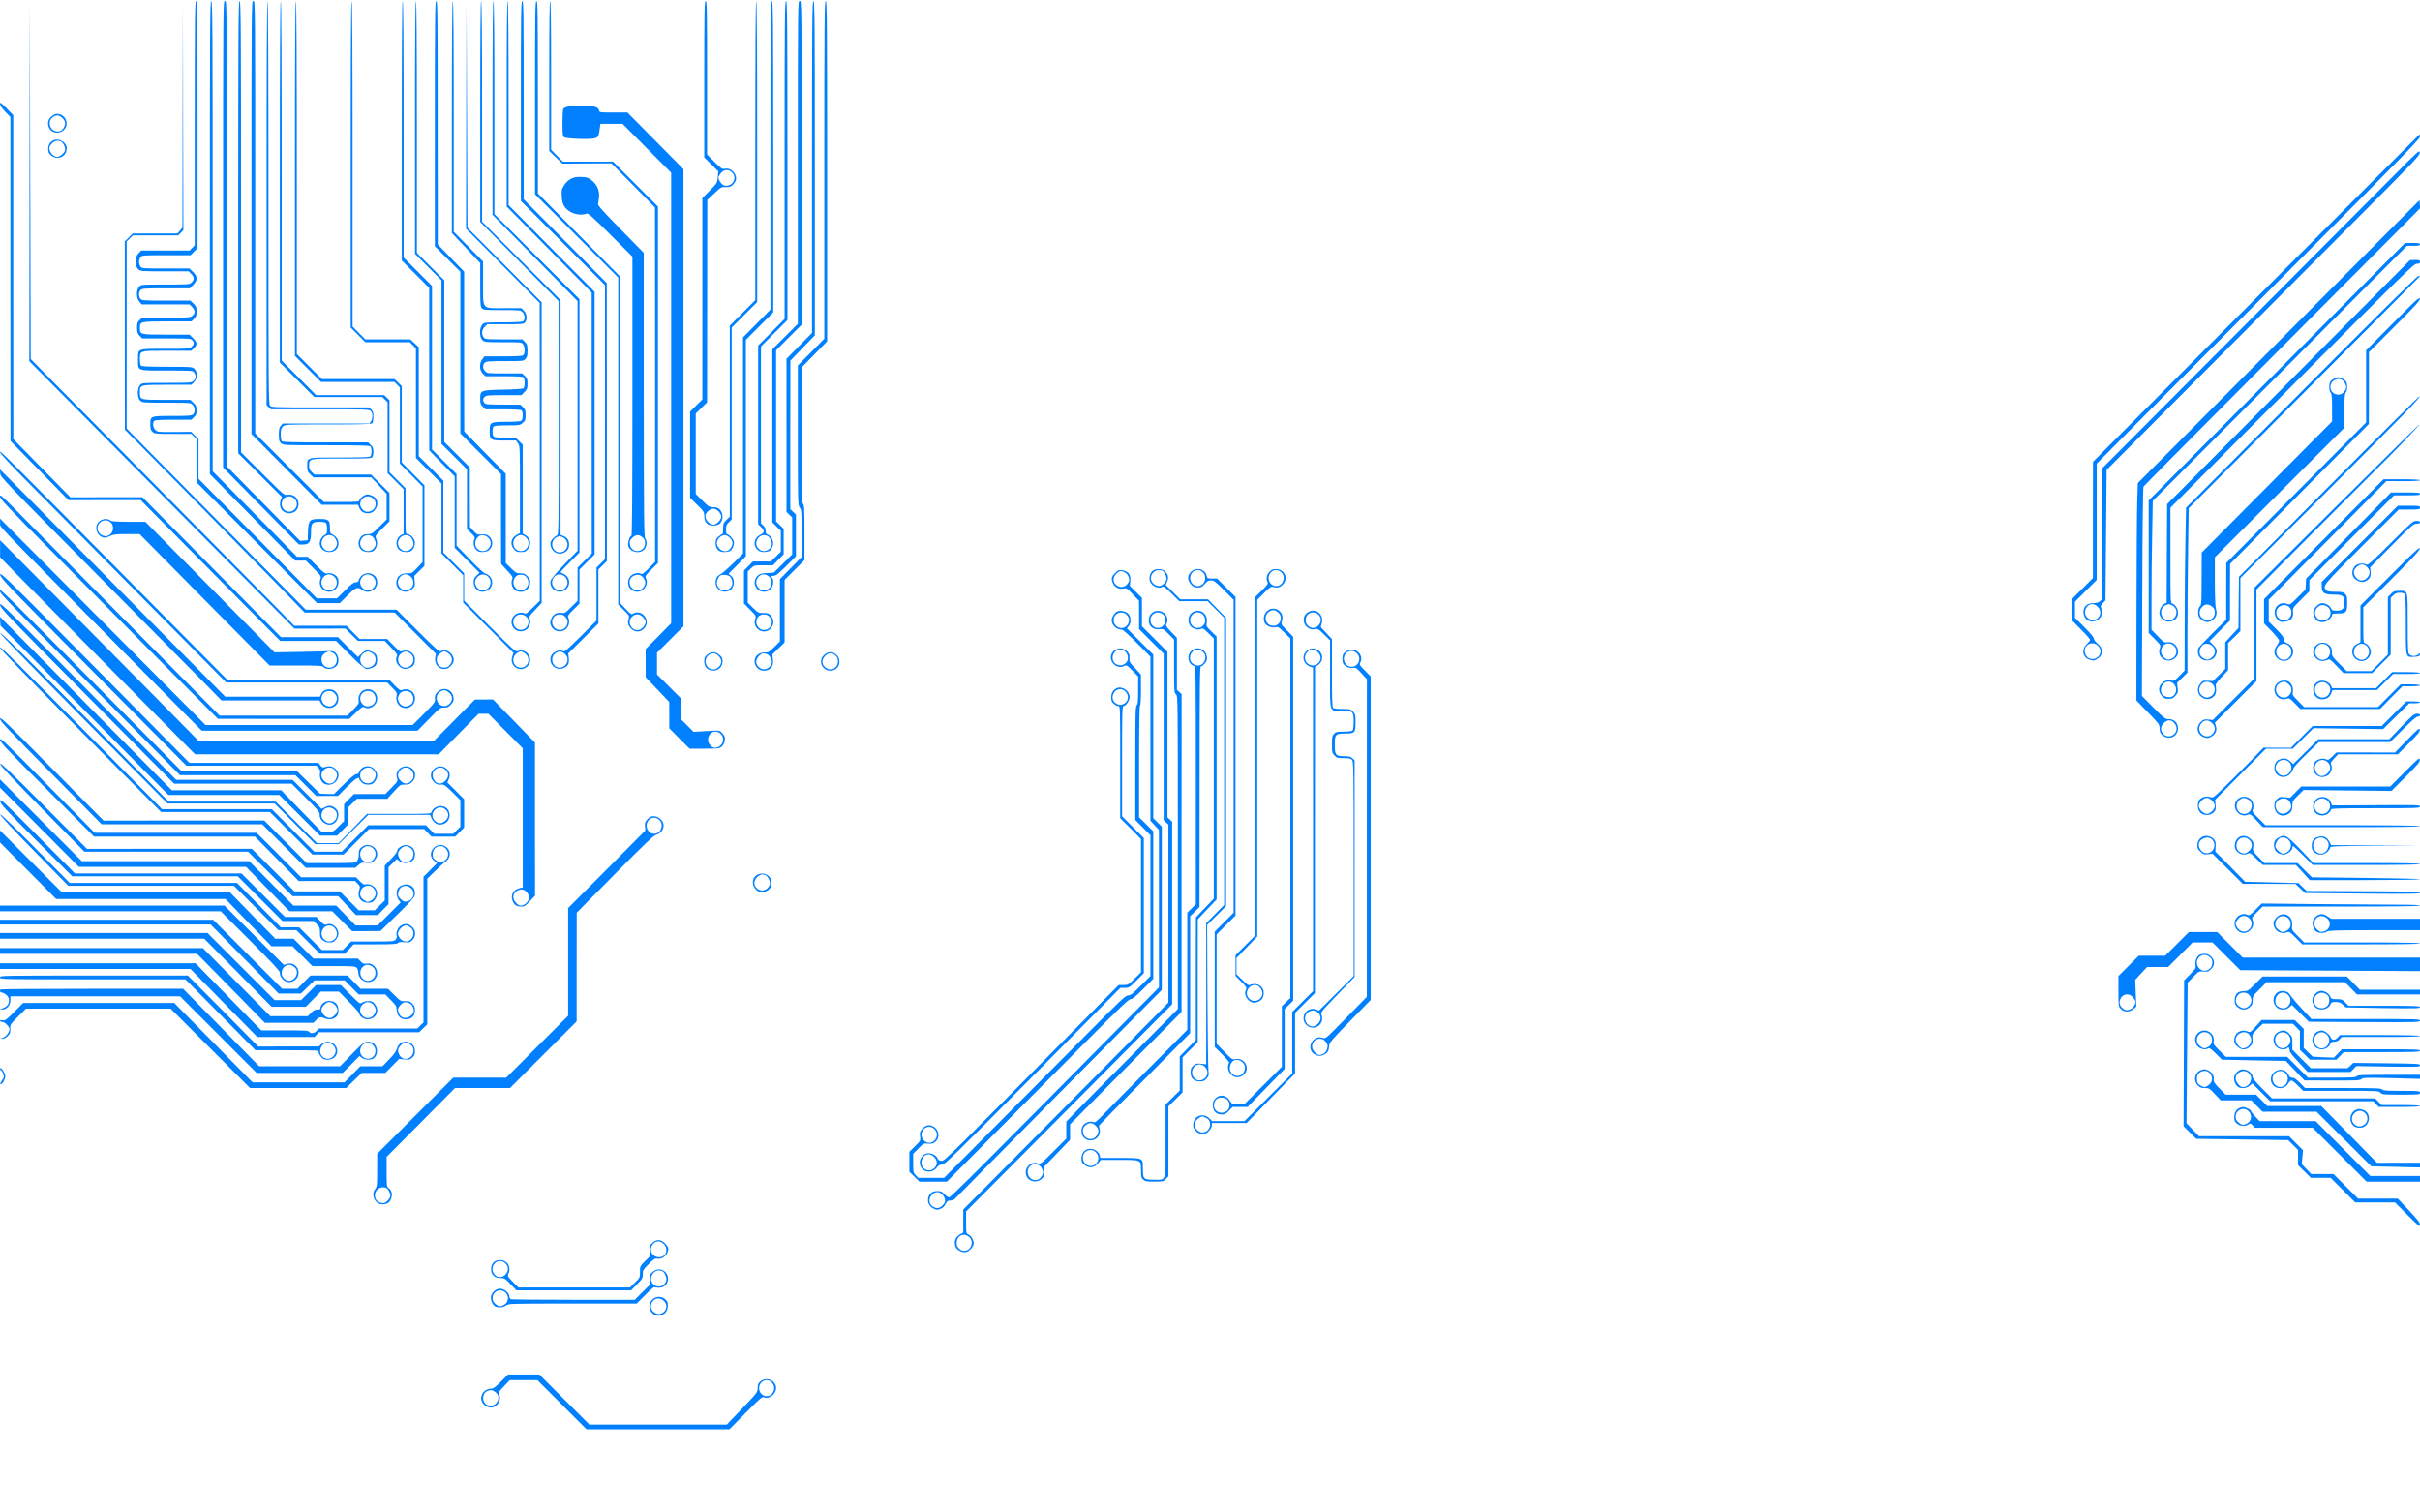 <svg width="2560" height="1600" xmlns="http://www.w3.org/2000/svg" preserveAspectRatio="xMidYMid meet">

 <g>
  <title>background</title>
  <rect fill="none" id="canvas_background" height="602" width="802" y="-1" x="-1"/>
 </g>
 <g>
  <title>Layer 1</title>
  <path fill="#007fff" id="svg_2" d="m31.2,191.3l-0.2,190.8l57.7,58.2c55,55.4 129.1,130.1 193.3,195l29.5,29.7l26.9,0l26.9,-0.1l6.6,6.5l6.7,6.6l14.2,0l14.2,0l6.9,7.2c5.6,5.8 6.8,7.5 6,8.9c-1.6,3 -1,6.6 1.6,9.7c3.2,3.8 7.2,4.8 11.8,2.8c4.2,-1.7 5.7,-4.1 5.7,-9.1c0,-6.3 -7.1,-11.1 -13.1,-8.8c-2.5,1 -3.1,0.6 -9.5,-5.8l-6.8,-6.9l-14.6,0l-14.6,0l-6.9,-7l-6.9,-7l-27.7,0l-27.6,0l-16.3,-16.8c-9,-9.2 -60.7,-61.5 -114.9,-116.2c-54.3,-54.7 -109.7,-110.7 -123.1,-124.3l-24.5,-24.9l-0.5,-189.6l-0.5,-189.7l-0.3,190.8zm401.7,499.2c1.6,0.8 3.4,2.8 4,4.5c2.9,8.5 -7.8,15.3 -13.6,8.6c-3.9,-4.5 -2.3,-11.4 3.1,-13.6c2.9,-1.2 3.3,-1.2 6.5,0.5z"/>
  <path fill="#007fff" id="svg_3" d="m193.2,120.7l-0.2,120.1l-2.6,3.1l-2.6,3.1l-23.7,0l-23.8,0l-4.1,4.2l-4.2,4.2l0,99.5l0.1,99.6l67.1,68c36.9,37.4 79.7,80.9 95.1,96.7l28,28.8l47.6,0l47.6,0l21.8,21.8l21.8,21.8l-0.7,4.1c-1.2,7.6 4.8,13.5 12,11.7c3.3,-0.8 7.6,-5.8 7.6,-8.9c0,-7.4 -7.9,-12.8 -13.9,-9.6c-1.4,0.8 -5.6,-2.9 -24.2,-21.5l-22.4,-22.4l-48,0l-48,0l-72.1,-72.8c-39.6,-40 -82.2,-83.1 -94.7,-95.8l-22.7,-23.1l0,-99l0,-98.9l3.3,-3.2l3.3,-3.2l24,0l24,0l2.7,-2.8l2.7,-2.8l-0.3,-121.5l-0.2,-121.4l-0.3,120.2zm281.7,570.9c3.9,3.3 4.2,8 0.8,12c-4.9,5.6 -13.7,2 -13.7,-5.7c0,-2.9 0.7,-4.3 3.1,-6.3c1.7,-1.4 3.9,-2.6 4.9,-2.6c1,0 3.2,1.2 4.9,2.6z"/>
  <path fill="#007fff" id="svg_4" d="m206,130.2l0,129.2l-2.7,2.8l-2.7,2.8l-25.6,0l-25.6,0l-2.7,2.8c-2.3,2.4 -2.7,3.7 -2.7,8.8c0,5 0.4,6.4 2.3,8.2c2.3,2.1 3,2.2 27.8,2.2l25.5,0l2.7,2.8c3.3,3.4 3.4,6.2 0.4,9c-2.3,2.1 -3,2.2 -27.8,2.2c-25.4,0 -25.6,0 -27.7,2.3c-3.2,3.4 -3.1,12.2 0.3,15.9l2.4,2.8l25.4,0l25.3,0l2.7,2.8c3.3,3.4 3.4,6.2 0.4,9c-2.3,2.1 -3,2.2 -27.8,2.2l-25.4,0l-2.8,2.5c-2.3,2.2 -2.7,3.4 -2.7,8.2c0,4.8 0.4,6.1 2.7,8.5l2.7,2.8l25.6,0c23.6,0 25.8,0.1 27.3,1.8c2.3,2.5 2.1,4.5 -0.6,7c-2.3,2.1 -3,2.2 -27.9,2.2c-30.4,0 -28.8,-0.7 -28.8,11.7c0,11.9 -1.7,11.3 30.8,11.3c26.9,0 27.1,0 28.6,2.2c2.2,3.2 2,6.1 -0.7,8.6c-2.3,2.1 -3,2.2 -28.3,2.2c-25.9,0 -26.1,0 -28.2,2.3c-3.2,3.4 -3.2,13.4 0.1,16.5c2.3,2.1 3,2.2 27.8,2.2c25.4,0 25.6,0 27.7,2.3c2.7,2.9 2.9,7.8 0.4,10c-1.6,1.5 -4.7,1.7 -21.9,1.7c-23.4,0 -23.3,0 -23.3,9.2c0,4.4 0.4,5.9 2.3,7.6c2.2,2.1 3.2,2.2 21.7,2.2l19.4,0l2.8,2.7l2.8,2.7l0,23l0,22.9l63.7,63.9l63.7,63.8l12.1,0l12,0l8,-8c8.6,-8.7 10.9,-9.6 15.5,-6c6.2,4.9 16,0.3 16,-7.5c0,-4.7 -1.4,-7.1 -5.2,-9.1c-5.5,-2.9 -12.4,0.2 -14.3,6.3c-0.4,1.7 -1.4,2.3 -3.3,2.3c-2.1,0 -4.7,2 -11.2,8.5l-8.5,8.5l-10.6,0l-10.7,0l-62.6,-63.3l-62.6,-63.2l0,-21l0,-21.1l-3.9,-3.8l-3.9,-3.8l-17.7,0.2c-17.1,0.1 -17.9,0 -20.1,-2.1c-2.6,-2.5 -3.2,-7.7 -1.2,-9.7c0.8,-0.8 6.8,-1.2 20.2,-1.2l19,0l2.8,-2.7c2.3,-2.2 2.8,-3.5 2.8,-7.3c0,-3.9 -0.5,-5.1 -3.3,-7.8l-3.3,-3.2l-25.3,0c-28.8,0 -28,0.2 -28.1,-8.1c0,-7.9 -0.2,-7.9 29,-7.9l25.4,0l2.8,-2.7c3.8,-3.6 4,-10.8 0.5,-14.1c-2.3,-2.1 -3,-2.2 -28.8,-2.2c-19.3,0 -26.8,-0.3 -27.7,-1.2c-0.7,-0.7 -1.2,-3.7 -1.2,-6.8c0,-9.2 -0.7,-9 29,-9l25.4,0l2.8,-2.7c3.8,-3.6 3.5,-6.2 -1,-10.6l-3.8,-3.7l-24.5,0c-27.6,0 -27.9,-0.1 -27.9,-7.2c0,-6.7 0.5,-6.8 29.1,-6.8l25.5,0l2.7,-2.8c2.2,-2.3 2.7,-3.7 2.7,-7.8c0,-4.4 -0.4,-5.4 -3.3,-8.2l-3.3,-3.2l-25.5,0c-23.5,0 -25.7,-0.1 -27.2,-1.8c-2.2,-2.5 -2.1,-7.5 0.1,-9.5c1.6,-1.5 5,-1.7 27,-1.7l25.2,0l3.5,-3.7c4.8,-5.1 4.7,-8.7 -0.3,-13.6l-3.8,-3.7l-25.1,0c-24.9,0 -25.2,0 -26.7,-2.2c-2,-2.9 -2,-6.7 0,-9.6c1.5,-2.2 1.8,-2.2 27.3,-2.2l25.7,0l3.7,-3.8l3.7,-3.8l0,-130.7c0,-115.5 -0.2,-130.7 -1.5,-130.7c-1.3,0 -1.5,15 -1.5,129.2zm188.4,479.7c4.8,4.2 3.5,11.9 -2.3,13.9c-7.7,2.7 -14.2,-5.9 -9.5,-12.6c3,-4.3 7.8,-4.8 11.8,-1.3z"/>
  <path fill="#007fff" id="svg_5" d="m222,251.2l0,250.3l45.1,45.7l45.1,45.8l5.7,0l5.6,0l8.3,8.3c8.1,8.1 8.2,8.3 7.1,11.5c-3.5,10 8.7,17.7 16.2,10.3c3.1,-3.1 3.9,-8.3 1.9,-12.2c-1.6,-2.9 -6.8,-5.2 -10.4,-4.5c-2.9,0.6 -3.8,-0.1 -12.1,-8.4l-9,-9l-5.6,0l-5.7,0l-44.6,-45.3l-44.6,-45.2l0,-248.8c0,-220.4 -0.2,-248.7 -1.5,-248.7c-1.3,0 -1.5,28.5 -1.5,250.2zm131.4,358.7c4.8,4.1 3.5,11.9 -2.3,13.9c-8.1,2.8 -14.4,-6.4 -9.1,-13.1c3,-3.8 7.5,-4.1 11.4,-0.8z"/>
  <path fill="#007fff" id="svg_6" d="m236,247.8l0,246.8l40.1,40.7l40.1,40.7l4.2,0c6.8,0 8.6,-2.7 8.6,-12.7c0,-9.9 1.1,-11.3 9.1,-11.3c3,0 6,0.5 6.7,1.2c0.7,0.7 1.2,3.5 1.2,6.3c0,4.5 -0.3,5.3 -2.6,6.5c-3.6,2 -5.7,6.5 -5,10.6c0.9,4.5 4.8,7.4 10.1,7.4c10.8,0 13.3,-13.5 3.4,-18.5c-2.7,-1.4 -2.9,-1.9 -2.9,-7.4c0,-8 -1.4,-9.1 -11.2,-9.1c-10.4,0 -11.6,1.4 -12,13.5l-0.3,9l-4,0.3l-4,0.4l-38.7,-39.4l-38.7,-39.3l-0.1,-246.3c0,-245.5 0,-246.2 -2,-246.2c-2,0 -2,0.7 -2,246.8zm116.1,319.2c2.7,1.5 5.1,6.7 4.3,9.3c-2,6.8 -9.4,8.9 -13.9,4.1c-6.4,-6.9 1.4,-17.7 9.6,-13.4z"/>
  <path fill="#007fff" id="svg_7" d="m252,240.2l0,239.3l23.2,23.2l23.1,23.1l-1.3,3.1c-0.7,1.8 -1,4.5 -0.6,6.5c1.9,10.1 17.3,10.1 19.2,0c1.4,-7.4 -4.2,-13.2 -11.5,-12c-3.6,0.6 -3.7,0.4 -26.3,-22.2l-22.8,-22.7l0,-238.7c0,-211.6 -0.2,-238.8 -1.5,-238.8c-1.3,0 -1.5,27.2 -1.5,239.2zm59.5,287.3c3.4,3.3 3.4,8.3 0,11.5c-5.3,5 -13.5,1.3 -13.5,-6.1c0,-7.1 8.5,-10.5 13.5,-5.4z"/>
  <path fill="#007fff" id="svg_8" d="m266,230l0,229.1l37.1,37.4l37.2,37.5l19.2,0l19.3,0l1.2,3c1.7,4.1 4.6,6 9.3,6c7.3,0 12.2,-8.5 8.7,-15.1c-1.3,-2.4 -6.1,-4.9 -9.4,-4.9c-2.8,0 -8.6,4.4 -8.6,6.6c0,1.2 -3.3,1.4 -18.8,1.4l-18.7,0l-36.3,-36.3l-36.2,-36.2l0,-228.8c0,-228 0,-228.7 -2,-228.7c-2,0 -2,0.7 -2,229zm127.8,296.6c5.4,3.7 4.6,11.5 -1.4,14c-3.9,1.6 -7.4,0.7 -9.8,-2.8c-5.2,-7.4 3.8,-16.4 11.2,-11.2z"/>
  <path fill="#007fff" id="svg_9" d="m282,214.8l0,213.9l2.3,2.1l2.3,2.2l52.1,0c49.1,0 52.1,0.1 53.6,1.8c2.1,2.3 2.2,8.1 0.1,11l-1.5,2.2l-45.8,0l-45.8,0l-2.1,2.3c-1.8,1.9 -2.2,3.5 -2.2,9.3c0,6.1 0.3,7.4 2.3,9.2c2.3,2.2 2.5,2.2 47.8,2.2c34.1,0 45.8,0.3 46.7,1.2c1.6,1.6 1.6,9 0,10.6c-0.9,0.9 -9.5,1.2 -32.3,1.2c-36,0 -34.5,-0.4 -34.5,9.1c0,4.9 0.4,5.9 3.3,8.7l3.3,3.2l30.6,0l30.6,0l8.1,8.7l8.1,8.7l0,13.6l0,13.5l-7.8,7.8c-6.9,6.9 -8.1,7.7 -11.5,7.7c-4.9,0 -7.3,1.3 -9.3,5.2c-2.1,4 -1.1,9.1 2.3,11.8c2.9,2.3 9.8,2.7 12.4,0.7c3.8,-2.9 4.9,-8.4 2.7,-13.2c-1.1,-2.5 -0.8,-3 6.5,-10.3l7.7,-7.7l0,-15l0,-15l-9.8,-9.8l-9.7,-9.7l-30,0l-29.9,0l-2.8,-2.7c-2.2,-2.1 -2.8,-3.6 -2.8,-7c0,-7.3 0.1,-7.3 34.8,-7.2c22.4,0.1 30.6,-0.2 31.7,-1.1c0.9,-0.8 1.5,-3 1.5,-5.9c0,-3.9 -0.5,-5.2 -2.8,-7.4l-2.8,-2.7l-45,0c-33.7,0 -45.3,-0.3 -46.2,-1.2c-0.7,-0.7 -1.2,-3.9 -1.2,-7.3c0,-5.1 0.4,-6.5 2.3,-8.3c2.3,-2.2 2.5,-2.2 47.8,-2.2c34.1,0 45.8,-0.3 46.7,-1.2c0.7,-0.7 1.2,-3.7 1.2,-6.8c0,-4.6 -0.4,-6.1 -2.3,-7.8l-2.3,-2.2l-51.6,0c-48.6,0 -51.6,-0.1 -53.1,-1.8c-1.6,-1.7 -1.7,-18.1 -1.7,-215c0,-141.5 -0.3,-213.2 -1,-213.2c-0.7,0 -1,71.9 -1,213.8zm111.2,352.3c2.5,1.3 5,7.2 4.1,9.6c-2.2,6.4 -9.3,8.4 -13.8,3.8c-6.7,-6.6 1.4,-17.9 9.7,-13.4z"/>
  <path fill="#007fff" id="svg_10" d="m296,192.3l0,191.2l18.3,18.3l18.2,18.2l36,0l35.9,0l2.8,2.7l2.8,2.7l0,37.6l0,37.5l8.5,8.5l8.5,8.5l0,23.6l0,23.6l-2.6,1.3c-5.9,3.2 -6.8,11.9 -1.7,16c2.9,2.3 9.8,2.7 12.4,0.7c2.4,-1.8 3.9,-5.2 3.9,-8.7c0,-3.7 -4.7,-9 -7.9,-9c-2.1,0 -2.1,-0.4 -2.1,-24.3l0,-24.2l-8.5,-8.5l-8.5,-8.5l0,-38l0,-38.1l-2.8,-2.7l-2.8,-2.7l-36,0l-36,0l-18.2,-18.3l-18.2,-18.3l0,-190.2c0,-126.1 -0.3,-190.2 -1,-190.2c-0.7,0 -1,64.4 -1,191.3zm137.2,374.8c2.5,1.3 5,7.2 4.1,9.6c-2.2,6.4 -9.3,8.4 -13.8,3.8c-6.7,-6.6 1.4,-17.9 9.7,-13.4z"/>
  <path fill="#007fff" id="svg_11" d="m312,188.8l0,187.7l13.8,13.8l13.7,13.7l38.8,0l38.9,0l2.9,2.9l2.9,2.9l0,40.3l0,40.3l12,12.1l12,12.2l0,40l0,39.9l-5.6,6c-5.5,5.8 -5.7,5.9 -10.9,5.9c-6.3,0 -10.1,2.8 -11.1,8.1c-1.8,9.4 9.9,15.3 16.8,8.3c2.8,-2.8 3,-3.4 2.5,-8.3l-0.5,-5.3l5.4,-5.4l5.4,-5.3l0,-42.6l0,-42.5l-12,-12.2l-12,-12.2l0,-40.3l0,-40.4l-3.8,-3.7l-3.8,-3.7l-38.4,0l-38.5,0l-13.2,-13.2l-13.3,-13.3l0,-186.7c0,-123.9 -0.3,-186.8 -1,-186.8c-0.7,0 -1,63.3 -1,187.8zm122.4,421.1c4.8,4.2 3.5,11.9 -2.3,13.9c-7.7,2.7 -14.2,-5.9 -9.5,-12.6c3,-4.3 7.8,-4.8 11.8,-1.3z"/>
  <path fill="#007fff" id="svg_12" d="m371,173.8l0,172.7l7.8,7.8l7.7,7.7l23.6,0l23.5,0l3.2,3.3l3.2,3.3l0,58l0,57.9l13.5,13.5l13.5,13.5l0,37l0,37l11.5,11.5l11.5,11.5l0,14.5l0,14.5l26.6,26.6l26.6,26.6l-1.2,3.5c-3.7,10.2 7.9,18.1 15.8,10.8c7.6,-7.1 -0.2,-19.9 -9.9,-16.3c-2.6,1 -3.6,0.1 -29.8,-26.1l-27.1,-27.2l0,-14.5l0,-14.4l-11,-11l-11,-11l0,-38l0,-38l-13,-13l-13,-13l0,-57.6l0,-57.6l-4.5,-4.2l-4.5,-4.1l-23.8,0l-23.8,0l-6.7,-6.8l-6.7,-6.8l0,-172.2c0,-114.1 -0.3,-172.2 -1,-172.2c-0.7,0 -1,58.3 -1,172.8zm184.9,517.8c6,5 2.7,14.7 -4.9,14.7c-7.6,0 -10.9,-9.7 -4.9,-14.7c1.7,-1.4 3.9,-2.6 4.9,-2.6c1,0 3.2,1.2 4.9,2.6z"/>
  <path fill="#007fff" id="svg_13" d="m425,138.3l0,137.2l14.5,14.5l14.5,14.5l0,86l0.1,86l13.4,13.7l13.5,13.7l0,37.8l0,37.8l13.2,13.2l13.1,13.2l-3.1,2.9c-2.6,2.5 -3.2,3.8 -3.2,7.2c0,5.3 4.2,10 9,10c12.5,0 14.8,-15.7 2.8,-19.6c-1.5,-0.5 -8.8,-7.3 -16.2,-15.1l-13.6,-14.1l0,-37.9l0,-37.8l-13,-13l-13,-13l0,-86.5l0,-86.5l-15,-15l-15,-15l0,-135.7c0,-89.9 -0.3,-135.8 -1,-135.8c-0.7,0 -1,46.4 -1,137.3zm92,472.5c5.3,6.7 -1.1,15.8 -9.1,13c-3.8,-1.3 -6.4,-6.5 -5,-10c2.5,-6.6 10,-8.2 14.1,-3z"/>
  <path fill="#007fff" id="svg_14" d="m439,134.8l0,133.7l14,14l14,14l0,86.5l0,86.5l13.5,13.5l13.5,13.5l0,31.5l0,31.6l4.5,4.4c3.5,3.4 4.2,4.7 3.5,6.1c-2.1,3.8 -0.7,9.9 2.9,12.6c2.6,2 9.5,1.6 12.4,-0.7c3.3,-2.7 4.4,-7.8 2.4,-11.7c-2.1,-4 -5.7,-5.7 -10.7,-5c-3.8,0.5 -4.4,0.2 -8,-3.6l-3.9,-4.2l-0.1,-31.5l0,-31.5l-13.5,-13.5l-13.5,-13.5l0,-85.5l0,-85.5l-14.5,-14.5l-14.5,-14.5l0,-133.2c0,-88.2 -0.3,-133.3 -1,-133.3c-0.7,0 -1,45.3 -1,133.8zm75.3,432.4c5.3,2.8 6.4,9.2 2.2,13.3c-6.4,6.5 -16.6,-0.5 -13.1,-9c2.2,-5.1 6.3,-6.8 10.9,-4.3z"/>
  <path fill="#007fff" id="svg_15" d="m460,130.8l0,129.7l13.5,13.5l13.5,13.5l0,85.5l0,85.5l21.5,21.5l21.5,21.5l0,47.5l0.1,47.5l6.3,6.9c5.7,6.1 6.3,7.1 5.4,9.2c-0.6,1.2 -0.8,3.8 -0.4,5.8c2,10.8 17.8,10 19.3,-1c0.5,-3.6 0.1,-4.6 -2.5,-7.5c-2.6,-2.9 -3.6,-3.3 -7.6,-3.4c-4.1,0 -5,-0.5 -10.1,-5.5l-5.5,-5.4l0,-47.2l0,-47.2l-22,-22.3l-21.9,-22.4l-0.1,-84.5l0,-84.6l-14,-14.4l-13.9,-14.5l-0.1,-128.8c0,-113.7 -0.2,-128.7 -1.5,-128.7c-1.3,0 -1.5,15.1 -1.5,129.8zm96.9,479.8c2.9,3.7 2.7,8.5 -0.4,11.4c-7.5,7.1 -17.8,-3.2 -11.4,-11.4c1.6,-2 2.9,-2.6 5.9,-2.6c3,0 4.3,0.6 5.9,2.6z"/>
  <path fill="#007fff" id="svg_16" d="m478,123.7l0,122.8l15,15.9l15,15.9l0,22.8c0,20.2 0.2,23.1 1.7,24.9c1.6,1.9 2.9,2 21.3,2c19.2,0 19.7,0 21.8,2.3c2.8,3 2.9,8.2 0.3,9.7c-1.2,0.6 -9.9,1 -21.4,1c-18.9,0 -19.4,0 -21.5,2.3c-3.2,3.4 -3.2,13.4 0.1,16.5c2.2,2.1 3.2,2.2 22,2.2c19.1,0 19.6,0.1 21.1,2.2c2.3,3.3 2.1,10.5 -0.3,11.8c-1.2,0.6 -9.9,1 -21.3,1l-19.4,0l-2.2,3c-3.4,4.5 -3.1,11.8 0.6,15.3l2.8,2.7l19.5,0c13.8,0 19.8,0.3 20.7,1.2c1.6,1.6 1.5,10.3 0,11.6c-0.8,0.5 -10.1,1.2 -21.5,1.4c-24.1,0.5 -24.3,0.6 -24.3,9.8c0,4.9 0.4,6 2.8,8.3l2.8,2.7l18.5,0c13.1,0 18.9,0.4 19.7,1.2c1.7,1.7 1.5,9.3 -0.2,10.8c-1,0.8 -6.2,1.2 -15.5,1.2c-17.7,0.1 -18.1,0.3 -18.1,9.7c0,9.7 0.6,10.1 15.8,10.1l12.1,0l2,2.9c2.1,2.8 2.1,4 2.1,49l0,46l-2.9,1.6c-6.5,3.3 -8,10.1 -3.5,15.4c2.2,2.7 3.2,3.1 7.4,3.1c4.2,0 5.2,-0.4 7.4,-3.1c4.1,-4.9 3,-11.6 -2.4,-14.7l-3,-1.7l0,-47l0,-47.1l-3.8,-3.7l-3.8,-3.7l-11,0c-7.2,0 -11.4,-0.4 -12.2,-1.2c-0.7,-0.7 -1.2,-3 -1.2,-5.3c0,-2.3 0.5,-4.6 1.2,-5.3c0.8,-0.8 5.5,-1.2 14.4,-1.2c12.8,0 13.4,-0.1 16.3,-2.6c2.8,-2.3 3.1,-3.1 3.1,-8.3c0,-5 -0.4,-6.1 -2.8,-8.4l-2.8,-2.7l-18.3,0c-16.3,0 -18.5,-0.2 -19.7,-1.8c-1.9,-2.4 -1.7,-4.6 0.4,-6.5c1.6,-1.5 4.5,-1.7 20.3,-1.7l18.5,0l3.2,-3.3c2.8,-2.9 3.2,-4 3.2,-8.8c0,-4.7 -0.4,-5.9 -2.8,-8.2l-2.8,-2.7l-18.5,0c-18.1,0 -18.6,-0.1 -20.7,-2.3c-2.7,-2.8 -2.8,-6.8 -0.4,-9c1.6,-1.5 4.6,-1.7 21.4,-1.7c19,0 19.5,0 21.6,-2.3c1.8,-1.9 2.2,-3.5 2.2,-8.7c0,-5.6 -0.3,-6.8 -2.7,-9.2l-2.7,-2.8l-19.7,0c-19.3,0 -19.8,-0.1 -21.3,-2.2c-2.4,-3.4 -2,-7.8 1.1,-11l2.7,-2.8l19.1,0c17.3,0 19.4,-0.2 20.8,-1.8c2.7,-3 2.2,-9.1 -1,-12.4l-2.7,-2.8l-18.1,0c-24.4,0 -22.5,2.3 -22.5,-27l0,-22.4l-15.5,-15.7l-15.5,-15.7l0,-122.1c0,-80.7 -0.3,-122.1 -1,-122.1c-0.7,0 -1,41.6 -1,122.7zm78.4,444.8c5.5,5.1 2,14.5 -5.4,14.5c-4.7,0 -8,-3.5 -8,-8.7c0,-4.1 4,-8.3 8,-8.3c1.5,0 3.9,1.1 5.4,2.5z"/>
  <path fill="#007fff" id="svg_17" d="m493.2,121.2l-0.2,120.7l39,39.3l38.9,39.3l0.1,157.5l0,157.6l-7.2,7.1c-5.6,5.6 -7.6,7 -8.8,6.3c-3.9,-2.5 -11,0.2 -13,4.9c-3.7,9.1 5.2,17.2 13.9,12.7c4.3,-2.3 6.4,-8.4 4.2,-12.5c-0.8,-1.4 0.4,-3.2 6,-9l6.9,-7.3l0,-159l0,-159l-39.2,-39.5l-39.3,-39.4l-0.5,-120.2l-0.5,-120.2l-0.3,120.7zm63.2,530.9c5.6,4.4 1.9,14.2 -5.4,14.2c-4.3,0 -8,-3.7 -8,-8.2c0,-7.1 7.6,-10.6 13.4,-6z"/>
  <path fill="#007fff" id="svg_18" d="m508,117.9l0,116.9l41.5,41.9l41.4,41.8l0.1,123.7c0,121.9 0,123.7 -2,124.3c-1,0.3 -3.1,2 -4.6,3.7c-2.1,2.6 -2.5,3.9 -2,6.6c1.1,7.1 8.3,11 14.4,7.8c3.8,-2 5.2,-4.4 5.2,-8.8c0,-4.2 -2,-7.2 -6,-8.8l-3,-1.2l0,-124.2l0,-124.1l-41.5,-41.5l-41.5,-41.5l0,-116.7c0,-77.2 -0.3,-116.8 -1,-116.8c-0.7,0 -1,39.6 -1,116.9zm86.8,450.2c1.9,0.6 3.6,2.3 4.6,4.3c4.2,8.9 -7.4,16.5 -13.4,8.8c-3.5,-4.4 -1.8,-11.1 3.4,-13.2c1.1,-0.5 2.1,-0.9 2.2,-0.9c0.1,-0.1 1.5,0.4 3.2,1z"/>
  <path fill="#007fff" id="svg_19" d="m521,114.1l0,113.1l45,45.6l45,45.7l0,132l0,132l-14,14.5c-8.6,9 -14.1,15.6 -14.5,17.3c-2.2,9.3 9.8,15.6 16.6,8.8c5.1,-5.2 3.6,-13.3 -3.1,-16.1c-1.6,-0.7 -3,-1.5 -3,-1.9c0,-0.3 4.5,-5.1 10,-10.6l10,-10l0,-134l0,-134l-45,-45l-45,-45l0,-112.7c0,-74.5 -0.3,-112.8 -1,-112.8c-0.7,0 -1,38.4 -1,113.1zm76.4,495.8c4.8,4.2 3.5,11.9 -2.3,13.9c-7.7,2.7 -14.2,-5.9 -9.5,-12.6c3,-4.3 7.8,-4.8 11.8,-1.3z"/>
  <path fill="#007fff" id="svg_20" d="m536,109.7l0,108.8l45,45.5l44.9,45.5l0,138l0.1,138.1l-7.5,7.4l-7.5,7.4l0,17.6l0,17.6l-6.8,6.7c-6.2,6.2 -7,6.7 -10,6.1c-4.5,-0.9 -8.8,1.2 -10.6,5.1c-1.9,4 -2,5.6 -0.4,9c2.7,5.9 11.2,7.3 15.9,2.6c3,-3.1 3.9,-8.3 2,-12c-0.8,-1.4 0.2,-3 5.5,-8.2l6.4,-6.3l0,-18.1l0,-18l8,-8l8,-8l0,-138.9l0,-138.9l-45.5,-45.8l-45.5,-45.9l0,-108c0,-71.3 -0.3,-108 -1,-108c-0.7,0 -1,36.9 -1,108.7zm61.7,542.5c2.9,3.2 3.4,5.3 2.1,8.8c-2.1,6.1 -9.8,7.4 -13.8,2.3c-4.3,-5.6 -0.9,-13.3 5.9,-13.3c2.6,0 4.4,0.7 5.8,2.2z"/>
  <path fill="#007fff" id="svg_21" d="m551,106.7l0,105.8l44.5,44.5l44.5,44.6l0,145l0,145l-4.5,4.4l-4.5,4.4l0,28.1l0,28l-16.7,16.7c-13.2,13.1 -17.1,16.5 -18.3,15.8c-2.3,-1.5 -5.9,-1.2 -9.1,0.7c-10.4,6.2 -1.9,21.7 9.4,17c4.6,-2 6.1,-4.8 5.4,-10.7l-0.6,-4.7l16,-15.9l15.9,-15.9l0,-28.5l0,-28.6l4.5,-4.4l4.5,-4.4l0,-147.1l-0.1,-147l-43.9,-44.3l-44,-44.4l0,-104.9c0,-92.6 -0.2,-104.9 -1.5,-104.9c-1.3,0 -1.5,12.4 -1.5,105.7zm44.9,583.8c1.6,0.8 3.4,2.8 4,4.5c2.9,8.5 -7.8,15.3 -13.6,8.6c-3.9,-4.5 -2.3,-11.4 3.1,-13.6c2.9,-1.2 3.3,-1.2 6.5,0.5z"/>
  <path fill="#007fff" id="svg_22" d="m566,103.2l0,102.3l44,44l44,44.1l0,172.9l0,172.9l6,6.1c5.8,5.8 6,6.3 5,9c-1.5,4 -0.4,8 3.2,11c4.2,3.5 9.1,3.4 12.9,-0.4c8,-8 -1.4,-21.3 -11.4,-16c-1.9,1.1 -2.7,0.6 -7.9,-5l-5.8,-6.2l-0.1,-172.7l0,-172.7l-43.5,-44l-43.4,-43.9l0,-101.8c0,-89.8 -0.2,-101.8 -1.5,-101.8c-1.3,0 -1.5,12 -1.5,102.2zm114.4,549.9c1.4,1.7 2.6,3.7 2.6,4.5c0,2.9 -2.9,7.1 -5.8,8.3c-8,3.3 -14.9,-7.3 -8.7,-13.4c3.6,-3.7 8.6,-3.4 11.9,0.6z"/>
  <path fill="#007fff" id="svg_23" d="m581,80.3l0,79.4l6.9,6.7l7,6.7l25.9,-0.2l26,-0.1l23.1,23.3l23,23.4l0.1,187.5l0,187.4l-6.7,6.8c-5.7,5.7 -6.9,6.5 -8.6,5.7c-2.7,-1.5 -8,-0.3 -10.5,2.4c-6,6.5 -1.8,16.7 6.9,16.7c7.4,0 12.5,-8.3 9,-14.9c-0.8,-1.4 0.3,-3.1 6,-8.7l6.9,-6.8l0,-188.6l0,-188.5l-23.8,-23.8l-23.7,-23.7l-26.5,0l-26.6,0l-6.2,-6.3l-6.2,-6.3l0,-78.7c0,-51.8 -0.3,-78.7 -1,-78.7c-0.7,0 -1,27.1 -1,79.3zm98.7,529.9c3.1,3.4 3.6,6.3 1.8,9.8c-4,7.8 -15.5,4.7 -15.5,-4.2c0,-6.7 9.2,-10.4 13.7,-5.6z"/>
  <path fill="#007fff" id="svg_24" d="m745,83.8l0,82.8l7.4,7.3l7.4,7.3l-0.5,6.2c-0.5,6.1 -0.6,6.2 -8.4,14.1l-7.9,8l0,106.5l0,106.6l-6.5,6.4l-6.5,6.4l0,45.6l0,45.6l7.5,7.4c7.2,7.1 7.5,7.6 7.5,12.1c0,6.3 3.4,9.9 9.4,9.9c2.3,0 5.1,-0.7 6.3,-1.5c3.2,-2.2 4.6,-8 2.9,-11.9c-1.9,-4.5 -4.2,-6 -9.3,-6.1c-4,-0.1 -4.9,-0.6 -11.3,-7l-7,-6.9l0,-42.6l0,-42.6l6,-5.9l6,-5.9l0.1,-107.1l0.1,-107l7.4,-6.9c7.2,-6.8 7.5,-7 12.2,-6.7c4,0.1 5.3,-0.2 7.4,-2.4c1.4,-1.4 2.9,-3.6 3.2,-4.8c1.6,-6.5 -4.8,-13.4 -11.3,-12.2c-3.2,0.6 -3.8,0.2 -11.3,-7.2l-7.8,-7.8l0,-81.2c0,-71.6 -0.2,-81.3 -1.5,-81.3c-1.3,0 -1.5,9.9 -1.5,82.8zm29.5,98.7c6.2,6.1 -0.7,16.6 -8.9,13.5c-2.5,-0.9 -5.6,-5.6 -5.6,-8.4c0,-0.8 1.2,-2.8 2.6,-4.5c3.3,-4 8.3,-4.3 11.9,-0.6zm-14.4,358.4c1.7,1.8 2.9,4 2.9,5.6c0,3.4 -5,8.5 -8.4,8.5c-3.4,0 -7.5,-3.8 -8.2,-7.7c-0.5,-2.7 -0.1,-3.7 2.4,-6.3c3.9,-3.9 7.4,-3.9 11.3,-0.1z"/>
  <path fill="#007fff" id="svg_25" d="m799,159.3l0,158.2l-13.5,13.5l-13.5,13.5l0,101l0,101.1l-3.5,3.4c-3.2,3.1 -3.5,3.9 -3.5,9.2c0,3.2 -0.4,5.8 -0.9,5.8c-0.5,0 -2.3,1.2 -4,2.6c-2.6,2.2 -3.1,3.3 -3.1,7c0,6.1 3.2,9.4 9,9.4c2.3,0 5,-0.5 6.2,-1.1c2.6,-1.4 4.8,-6.7 4.1,-10.2c-0.5,-2.6 -5.4,-7.7 -7.4,-7.7c-0.5,0 -0.9,-2.2 -0.9,-4.8c0,-4.1 0.5,-5.3 3,-7.7l3,-2.9l0,-101.6l0,-101.5l13.5,-13.5l13.5,-13.5l0,-159.2c0,-105.5 -0.3,-159.3 -1,-159.3c-0.7,0 -1,53.4 -1,158.3zm-26.9,409.6c3.2,3.3 3.6,5.8 1.4,10c-2.7,5.3 -9,5.7 -13,0.9c-3.2,-3.8 -2.9,-8.1 1.1,-11.6c3.4,-3 7,-2.8 10.5,0.7z"/>
  <path fill="#007fff" id="svg_26" d="m815,164.2l0,163.3l-14.5,14.7l-14.5,14.7l0,114.3l0,114.3l-10.2,10.2c-5.7,5.5 -11.7,10.8 -13.5,11.7c-3.9,2 -5.3,4.3 -5.3,9.1c0,7.1 7.5,11.5 14.3,8.4c5.6,-2.5 6.8,-11.7 2.2,-15.7l-2.7,-2.3l9.1,-9.2l9.1,-9.3l0,-114.5l0,-114.4l14.5,-14.5l14.5,-14.5l0,-164.7c0,-145.8 -0.2,-164.8 -1.5,-164.8c-1.3,0 -1.5,18.8 -1.5,163.2zm-43.1,445.5c1.2,1 2.4,3.4 2.7,5.4c1.7,10.3 -13.9,13.1 -16.1,2.9c-0.7,-3 1.5,-8.4 3.7,-9.3c2.8,-1.2 7.7,-0.6 9.7,1z"/>
  <path fill="#007fff" id="svg_27" d="m830,169.2l0,168.1l-14,14.2l-14,14.1l0,94.5l0,94.5l3,2.9c4,3.8 3.8,6 -0.5,8.1c-10.2,4.8 -7.2,18.5 3.9,18.4c4.4,-0.1 6.6,-1.3 8.4,-4.7c2.7,-4.9 0.1,-12.2 -4.8,-13.8c-1.5,-0.5 -2,-1.5 -2,-3.9c0,-2.2 -0.8,-4 -2.5,-5.6l-2.5,-2.3l0,-93.6l0,-93.6l14,-14l14,-14l0,-168.7c0,-149.4 -0.2,-168.8 -1.5,-168.8c-1.3,0 -1.5,19.4 -1.5,168.2zm-17.8,397.9c2.5,1.3 5,7.2 4.1,9.6c-2.2,6.4 -9.3,8.4 -13.8,3.8c-6.7,-6.6 1.4,-17.9 9.7,-13.4z"/>
  <path fill="#007fff" id="svg_28" d="m844,171.8l0,170.7l-13.5,13.5l-13.5,13.5l0,91.5l0,91.6l4.5,4.4l4.5,4.4l0,11.1l0,11.1l-5.3,5.2l-5.3,5.2l-9.5,0l-9.5,0l-4.7,4.8l-4.7,4.8l0,17.4l0,17.4l6.5,6.6c6.4,6.4 6.5,6.7 5.4,9.8c-3.4,9.9 8.8,17.7 16.2,10.3c3.8,-3.9 4,-9.7 0.5,-13.8c-2.1,-2.4 -3.1,-2.8 -8,-2.8c-5.4,0 -5.7,-0.2 -11.1,-5.5l-5.5,-5.4l0,-16.6l0,-16.5l3.4,-3.3c3.3,-3.2 3.4,-3.2 13.2,-3.2l10,0l5.7,-5.8l5.7,-5.8l0,-13.5l0,-13.5l-4,-3.9l-4,-3.9l0,-90.6l0,-90.5l13.5,-13.5l13.5,-13.5l0,-171.2c0,-170.6 0,-171.3 -2,-171.3c-2,0 -2,0.7 -2,170.8zm-30.3,480.4c2.9,3.2 3.4,5.3 2.1,8.8c-2.1,6.1 -9.8,7.4 -13.8,2.3c-4.3,-5.6 -0.9,-13.3 5.9,-13.3c2.6,0 4.4,0.7 5.8,2.2z"/>
  <path fill="#007fff" id="svg_29" d="m859,176.6l0,175.6l-13.5,13.6l-13.5,13.7l0,81.1l0,81l3,2.9l3,2.9l0,19.6l0,19.5l-9.7,9.7l-9.8,9.6l-7.2,0.4c-5.9,0.3 -7.7,0.8 -9.7,2.7c-6.7,6.3 -2.5,17 6.7,17.1c5.5,0 9.7,-4.3 9.7,-9.9c0,-2.2 -0.4,-4.3 -1,-4.6c-1.9,-1.2 -1,-2.5 1.7,-2.5c2.2,0 5,-2.3 13,-10.2l10.3,-10.3l0,-22l0,-22.1l-3,-2.9l-3,-2.9l0,-78.5l0.1,-78.6l12.9,-13.4l13,-13.4l0,-176.9c0,-156.5 -0.2,-176.8 -1.5,-176.8c-1.3,0 -1.5,20.2 -1.5,175.6zm-45.6,433.3c4.8,4.2 3.5,11.9 -2.3,13.9c-7.7,2.7 -14.2,-5.9 -9.5,-12.6c3,-4.3 7.8,-4.8 11.8,-1.3z"/>
  <path fill="#007fff" id="svg_30" d="m872,179.7l0,178.6l-14,14.2l-14,14.1l0,73.9c0,71.9 0.1,74.1 2,76.5c1.8,2.3 2,4.2 2,27.4l0,24.9l-11.5,11.7l-11.5,11.6l0,33l0,33l-6,5.9c-5.3,5.2 -6.4,5.9 -9.4,5.7c-4.5,-0.4 -9,2 -10.6,5.7c-3.3,8 4.5,15.9 12.8,13c4.7,-1.6 6.6,-5.2 5.8,-11.3l-0.6,-5.2l6.5,-6.4l6.5,-6.4l0,-33.1l0,-33l10.5,-10.5l10.5,-10.5l0,-29.1c0,-24.7 -0.2,-29.3 -1.5,-30.4c-1.3,-1.1 -1.5,-10.4 -1.5,-72.8l0,-71.5l13.5,-13.8l13.5,-13.8l0,-180.1c0,-159.3 -0.2,-180 -1.5,-180c-1.3,0 -1.5,20.5 -1.5,178.7zm-60.5,512.3c2.9,1.1 5.8,6.9 4.8,9.7c-2.2,6.4 -9.3,8.4 -13.8,3.8c-3.5,-3.4 -3.3,-7.8 0.4,-11.6c3.2,-3.1 4.5,-3.4 8.6,-1.9z"/>
  <path fill="#007fff" id="svg_37" d="m0,109.9c0,1.6 1.9,4.4 5.5,8.2l5.5,5.8l0,171.3l0.1,171.3l30.7,31.3l30.7,31.3l38.2,-0.1l38.1,0l73.8,74.5l73.8,74.5l29.6,0l29.5,0l14.5,14.5c9,9.1 15.4,14.6 17.1,15c3.4,0.8 9.4,-1.7 10.8,-4.3c1.4,-2.6 1.4,-7.7 0.1,-10.3c-1.3,-2.4 -6.1,-4.9 -9.6,-4.9c-1.7,0 -3.9,1.3 -6.2,3.6l-3.5,3.5l-10.6,-10.5l-10.6,-10.6l-30.1,0l-30.2,0l-73.2,-74l-73.3,-74l-38.1,0l-38.1,0.1l-30.2,-30.8l-30.2,-30.8l-0.1,-171.4l0,-171.3l-7,-7.2c-6.1,-6.2 -7,-6.8 -7,-4.7zm392.9,580.6c6.1,3.1 5.9,12 -0.4,14.9c-3.9,1.9 -7.4,1 -9.9,-2.6c-3.1,-4.3 -1.2,-10.8 3.8,-12.8c2.9,-1.2 3.3,-1.2 6.5,0.5z"/>
  <path fill="#007fff" id="svg_39" d="m599.6,113c-1.6,0.5 -3.3,1.5 -3.7,2.2c-0.5,0.7 -0.9,7.4 -0.9,14.9c0,11.5 0.3,13.9 1.7,15c2,1.7 26.9,2.6 32.3,1.2c3.8,-1 4.5,-2.4 5.5,-10.6l0.6,-4.7l11.8,0l11.7,0l25.7,25.9l25.7,25.8l0,238.3l0,238.3l-13.5,13.7l-13.5,13.6l0,14.9l0.1,15l12.4,13l12.4,13l0.1,14l0,14l10.8,10.8l10.7,10.7l15.7,0c14.8,0 15.8,-0.1 18.3,-2.3c1.7,-1.4 2.8,-3.6 3.2,-6.3c0.5,-3.6 0.1,-4.6 -2.4,-7.4c-3.3,-3.7 -1.9,-3.5 -20.2,-2.4l-10.4,0.6l-6.8,-6.8l-6.9,-6.8l0,-11.1l0,-11l-12.5,-12.5l-12.5,-12.5l0,-11.5l0,-11.5l14,-14l14,-14l0,-241.7l0,-241.8l-29.6,-30l-29.7,-30l-14.7,0c-14.8,0 -14.8,0 -15.4,-2.4c-0.4,-1.5 -1.7,-2.8 -3.7,-3.5c-3.7,-1.3 -26.1,-1.3 -30.3,-0.1zm162.9,663.5c5.4,5.3 1.3,14.5 -6.5,14.5c-3.3,0 -7,-4.4 -7,-8.3c0,-7.9 8.2,-11.6 13.5,-6.2z"/>
  <path fill="#007fff" id="svg_40" d="m58.5,120.7c-1.1,0.3 -3.2,1.7 -4.7,3.1c-5.3,5 -3.2,14.1 3.7,16.1c7.8,2.2 15,-4.9 12.5,-12.4c-1.6,-4.9 -6.7,-7.9 -11.5,-6.8zm7.6,4.2c3.2,3.3 3.6,5.8 1.4,10c-3.9,7.6 -14.9,4.2 -14.9,-4.6c0,-2.6 0.7,-4.2 2.8,-5.9c3.7,-3.2 7.1,-3 10.7,0.5z"/>
  <path fill="#007fff" id="svg_42" d="m2386.7,315.2l-172.6,173.3l-0.1,61.5l0,61.5l-11,11l-11,11l0,11.5l0,11.5l9.5,9.5c5.2,5.2 9.5,10.1 9.5,10.8c0,0.7 -1.6,2.8 -3.5,4.6c-6.1,5.8 -4.4,14.4 3.5,16.7c3.3,1 4.3,0.9 7.2,-0.8c7,-4.1 7.3,-11.2 0.7,-16.5c-2.3,-1.8 -3.9,-4 -3.9,-5.2c0,-1.4 -3.7,-5.8 -10,-12.1l-10,-10l0,-8.5l0,-8.5l11.5,-11.5l11.5,-11.5l0,-61.5l0,-61.5l51.2,-51.5c28.2,-28.3 105.1,-105.6 171,-171.6c98.2,-98.5 119.8,-120.6 119.8,-122.8c0,-1.4 -0.2,-2.6 -0.4,-2.6c-0.2,0 -78,78 -172.9,173.2zm-166.9,368.4c3.9,4.4 2.5,10.5 -3.1,12.9c-4.1,1.7 -8.3,0.2 -10.3,-3.7c-4.7,-9.1 6.5,-16.8 13.4,-9.2z"/>
  <path fill="#007fff" id="svg_43" d="m58.8,147.8c-4.6,0.6 -7.8,4.5 -7.8,9.6c0,3.7 0.5,4.8 3.1,7c5.7,4.8 13.9,2.6 16,-4.3c1,-3.4 0.9,-4.4 -0.7,-7.2c-2.1,-3.6 -6.4,-5.7 -10.6,-5.1zm5.7,1.8c1.9,0.8 4.5,5.5 4.5,8.4c0,3 -5.3,8 -8.4,8c-3.3,0 -7.5,-3.8 -8.2,-7.6c-0.4,-2.4 0,-3.7 2.1,-6.2c2.7,-3.2 6.1,-4.1 10,-2.6z"/>
  <path fill="#007fff" id="svg_44" d="m2532.5,185.5c-14.8,14.9 -90.3,90.7 -167.7,168.4l-140.8,141.3l0,69.2l0,69.3l-2.3,2.1c-1.7,1.6 -3.6,2.2 -7.2,2.2c-6.5,0 -10.5,3.5 -10.5,9.2c0,7.8 6.4,12.3 13.4,9.4c5.1,-2.1 7.5,-7.3 5.7,-12.2c-1.2,-3.4 -1.1,-3.7 1.5,-6.5l2.7,-2.8l0.6,-69l0.6,-69l107.9,-108.3c59.4,-59.6 134,-134.4 165.9,-166.4c53.4,-53.6 57.8,-58.3 57.5,-61.1c-0.3,-2.8 -1.6,-1.7 -27.3,24.2zm-313.4,456.4c7.7,7.7 -2.5,18.8 -10.7,11.7c-5.6,-4.7 -2,-14.6 5.2,-14.6c1.5,0 3.8,1.2 5.5,2.9z"/>
  <path fill="#007fff" id="svg_47" d="m604.1,189.1c-2.8,1.4 -5.4,3.9 -7.3,6.8c-2.7,4.2 -2.9,5.3 -2.6,11.7c0.4,8.6 3,13.1 9.9,16.9c4.8,2.6 12.2,3.3 16.4,1.5c1.7,-0.7 5.5,2.7 25.3,22.3l23.2,23.2l0,147.7c0,102.7 -0.3,147.8 -1.1,147.8c-1.7,0 -4.1,7 -3.4,10.1c1.5,6.8 11.7,9.4 16.9,4.3c3,-3.1 3.5,-8.8 1.1,-12c-1.2,-1.6 -1.4,-21.6 -1.5,-151.9l0,-150l-24.5,-25c-19.5,-19.9 -24.4,-25.4 -23.9,-27c0.3,-1.1 0.8,-4.5 1.1,-7.5c0.5,-6.8 -2.2,-12.8 -8,-17.4c-3.2,-2.6 -4.8,-3.1 -10.5,-3.4c-5.4,-0.2 -7.6,0.1 -11.1,1.9zm75.5,379.3c2.1,1.7 2.8,3.3 2.8,5.9c0,10.6 -14.4,11.9 -16.1,1.5c-0.5,-3.2 -0.1,-4.1 2.5,-6.8c3.7,-3.6 7.1,-3.9 10.8,-0.6z"/>
  <path fill="#007fff" id="svg_48" d="m2410.5,361.3l-149,149.7l-0.6,19.2c-0.4,10.6 -0.7,62.4 -0.8,115.1l-0.1,95.7l12.2,12.6c11.7,12 12.2,12.7 12.3,16.8c0.1,4.9 1.7,7.3 6,9.2c8.7,3.6 16.4,-5.1 12.4,-13.9c-1.4,-3.2 -5.1,-5.1 -9.3,-5c-3,0.1 -4.7,-1.2 -15.6,-12.2l-12.2,-12.3l0.4,-109.8c0.2,-67.3 0.8,-110.5 1.3,-111.6c0.6,-0.9 60.1,-61 132.4,-133.5c72.3,-72.5 137.9,-138.4 145.8,-146.4l14.4,-14.6l-0.3,-4.3l-0.3,-4.3l-149,149.6zm-112.4,401.7c1,0.6 2.6,2.4 3.4,4c4.3,8.3 -6.7,16.2 -13,9.4c-3.4,-3.7 -3.3,-7.8 0.4,-11.5c3.1,-3 5.9,-3.6 9.2,-1.9z"/>
  <path fill="#007fff" id="svg_49" d="m2408.6,393.2l-135.6,136.2l0,70.1l0,70.1l6.5,6.5c6.2,6.3 6.4,6.7 5.3,9.6c-3.8,10.2 8.9,17.7 16.8,9.8c6.3,-6.3 -0.1,-17.7 -9,-16.1c-3,0.6 -3.8,0.1 -9.9,-6.3l-6.7,-6.9l0,-33.4c0,-18.4 0.3,-49.1 0.7,-68.2l0.6,-34.7l134.5,-134.9l134.4,-135l6.9,0c5.5,0 6.9,-0.3 6.9,-1.5c0,-1.2 -1.5,-1.5 -7.9,-1.5l-7.9,0l-135.6,136.2zm-109.2,289.7c4.5,3.9 3.7,10.9 -1.5,13.6c-4,2.1 -5.7,1.9 -9,-1.4c-7.8,-7.8 2.2,-19.5 10.5,-12.2z"/>
  <path fill="#007fff" id="svg_50" d="m2421,404.2l-128.5,129.1l-0.3,52.2l-0.2,52.2l-2.6,1.1c-3.1,1.5 -5.8,7.5 -4.9,11.1c1.6,6.4 8.6,9.6 14.3,6.7c3.8,-2 5.2,-4.4 5.2,-8.9c0,-3.8 -2.9,-8.2 -6,-9.2c-2,-0.6 -2,-1.7 -2,-51l0,-50.4l128.6,-129c120.1,-120.6 128.9,-129.1 132,-129.1c2.7,0 3.4,-0.4 3.4,-2c0,-1.7 -0.7,-2 -5.2,-2l-5.3,0.1l-128.5,129.1zm-123.5,236c8,3.6 5.5,15.8 -3.2,15.8c-9,0 -11.3,-12.6 -2.9,-16c2.9,-1.2 3.1,-1.2 6.1,0.2z"/>
  <path fill="#007fff" id="svg_51" d="m2434.3,414.6l-121.8,122.5l-0.6,31.7c-0.4,17.4 -0.7,56.2 -0.8,86.2l-0.1,54.4l-5.6,5.7c-5.2,5.3 -5.9,5.6 -8.6,4.8c-2.1,-0.6 -4.1,-0.4 -6.3,0.5c-6.9,2.9 -8.6,10.2 -3.7,15.7c2.4,2.6 3.6,3.2 7.2,3.2c3.7,0 4.8,-0.5 7.3,-3.3c2.7,-3 2.9,-3.7 2.3,-8.4l-0.6,-5.2l5.5,-5.4l5.5,-5.4l0,-42.6c0,-23.4 0.3,-62.5 0.7,-86.9l0.6,-44.4l122.3,-122.6c67.3,-67.4 122.3,-122.7 122.4,-122.9c0,-0.1 -0.9,-0.2 -1.9,-0.2c-1.2,0 -47.1,45.4 -123.8,122.6zm-134.8,308.9c4.6,4.5 2.6,12.7 -3.4,14c-3.3,0.7 -8.5,-1.5 -9.5,-4c-2.2,-6 1.6,-12.5 7.4,-12.5c1.9,0 4,0.9 5.5,2.5z"/>
  <path fill="#007fff" id="svg_52" d="m2531.3,342l-28.3,28.5l0,38.2l0,38.2l-74,74.3l-73.9,74.3l-0.1,30l0,30.1l-14.1,13.9c-7.7,7.7 -14.5,14.8 -15,15.7c-1.5,2.8 -1,7.4 1.1,10.1c4.1,5.2 13.6,4.4 16.5,-1.4c2.5,-4.8 1.9,-7.8 -2.4,-11.9l-3.8,-3.7l10.8,-10.9l10.9,-10.9l0,-30l0.1,-30l73.4,-74l73.4,-74l0.1,-38l0,-38l27.1,-27.1c22.4,-22.4 27,-27.5 26.7,-29.5c-0.3,-2.1 -4.2,1.5 -28.5,26.1zm-190.8,341.5c3.7,3.6 3.4,8.6 -0.6,11.9c-3.5,3 -4.9,3.2 -8.8,1.1c-5.1,-2.6 -5.7,-9 -1.4,-13.7c2.4,-2.7 7.9,-2.3 10.8,0.7z"/>
  <path fill="#007fff" id="svg_53" d="m2468.8,400.6c-1.5,0.8 -3.2,2.3 -3.8,3.4c-1.5,2.7 -1.2,9.2 0.5,11.4c1.2,1.5 1.5,5.2 1.5,16.2l0,14.2l-69,69.4l-68.9,69.3l-0.1,27.6c0,23.1 -0.2,27.9 -1.5,28.9c-2.1,1.8 -2.9,7.6 -1.5,11.1c1.4,3.2 5.5,5.9 9,5.9c3.6,0 7.7,-2.8 9,-6.1c1.1,-2.5 1.1,-4.1 0.2,-7.5c-0.8,-2.9 -1.2,-13.5 -1.2,-29.7l0,-25.2l68.5,-68.5l68.5,-68.5l0,-17.6c0,-13.8 0.3,-17.9 1.5,-19.5c1.7,-2.2 2,-8.7 0.5,-11.5c-1.2,-2.2 -6.1,-4.9 -8.7,-4.9c-1,0.1 -3,0.7 -4.5,1.6zm11.7,4.5c2.1,3.9 1.9,6.4 -0.9,9.5c-4.3,5.1 -12.5,3.1 -14.1,-3.3c-2.3,-9.2 10.7,-14.6 15,-6.2zm-139.7,237.2c2.9,2.7 3,8.2 0,11.4c-2.7,2.9 -7.6,3 -11.2,0.2c-4.8,-3.8 -2.9,-11.9 3.4,-14.2c2.2,-0.8 5.2,0.2 7.8,2.6z"/>
  <path fill="#007fff" id="svg_54" d="m2464,514.1l-95.5,96.1l-0.3,27l-0.2,27l-7,7.6l-7,7.6l0,14.1l0,14.1l-6.5,6.4l-6.6,6.5l-5.3,-0.3c-4.9,-0.3 -5.5,-0.1 -7.9,2.8c-4.5,5.3 -3.1,12.6 3,15.5c6.6,3.2 13.8,-1.2 13.6,-8.3c0,-2 -0.2,-4.4 -0.4,-5.3c-0.2,-1 2.3,-4.5 6.4,-8.8l6.7,-7.1l0,-14.3l0,-14.3l6.5,-6.4l6.5,-6.4l0,-28.1l0,-28l87,-87c89.5,-89.5 103.4,-103.8 102.8,-105.6c-0.2,-0.5 -43.3,42.3 -95.8,95.2zm-125.7,208c5.1,2.3 6.1,9.2 2.1,13.3c-3.2,3.1 -7.1,3.4 -10.7,0.6c-3.3,-2.6 -4.1,-6.3 -2.2,-10.1c2.3,-4.4 6.4,-5.8 10.8,-3.8z"/>
  <path fill="#007fff" id="svg_55" d="m2472.2,534.8l-87.2,86.7l-0.2,48.2l-0.3,48.3l-21.8,21.8l-21.9,21.9l-4.8,-0.5c-4.4,-0.4 -5.2,-0.1 -8,2.6c-5.6,5.6 -3.6,14 4,16.3c3.3,1 4.3,0.9 7.2,-0.8c4.6,-2.7 6.4,-6.6 4.9,-11.2l-1.1,-3.6l22,-22l22,-22l0,-48.5l0,-48.4l62.3,-62.6c34.2,-34.3 65.8,-65.9 70.2,-70.2c11.1,-10.6 40.8,-41.8 40.3,-42.3c-0.2,-0.2 -39.6,38.6 -87.6,86.3zm-132.1,230.1c3.7,3.7 3.8,7.8 0.4,11.5c-6.4,6.9 -17.3,-1 -13,-9.4c2.9,-5.5 8.2,-6.4 12.6,-2.1z"/>
  <path fill="#007fff" id="svg_60" d="m0,478.4c0,1.2 11.4,13.5 30.3,32.5c16.6,16.8 70.5,71.2 119.6,120.8l89.4,90.3l85.1,0l85.2,0l5.3,5.4c4.9,5 5.2,5.5 4.6,9c-2,10.2 9.4,16.8 16.6,9.7c5.6,-5.7 2.9,-15.3 -4.7,-16.7c-2,-0.4 -4.6,-0.2 -5.8,0.4c-2.1,0.9 -3,0.4 -8.2,-4.9l-5.8,-5.9l-85.7,0l-85.6,0l-92.4,-93.3c-152.1,-153.5 -147.9,-149.4 -147.9,-147.3zm434.5,254.3c4.4,4.4 3.5,11.5 -1.7,13.7c-3.9,1.7 -7.4,0.9 -9.8,-2.2c-4.4,-5.5 -0.9,-13.2 6,-13.2c2.3,0 4.5,0.7 5.5,1.7z"/>
  <path fill="#007fff" id="svg_64" d="m0.2,500.6c0.3,4.1 2.5,6.4 101.3,106c55.6,56.1 108.2,109.2 116.9,118.1l15.9,16.3l51.8,0l51.8,0l1.7,2.9c5.2,8.8 18.4,5.4 18.4,-4.7c0,-5.1 -3,-8.9 -7.6,-9.8c-4.6,-0.8 -9,1.1 -10.6,4.7l-1.3,2.9l-50.1,0l-50.1,0l-91.4,-92.3c-50.2,-50.7 -103.8,-104.8 -119.1,-120.2l-27.9,-28l0.3,4.1zm353.5,232.6c3.1,3.5 3.5,5.7 1.7,9.4c-2.6,5.4 -9.1,6.3 -13.1,1.8c-4.8,-5.3 -1.3,-13.4 5.6,-13.4c2.6,0 4.4,0.7 5.8,2.2z"/>
  <path fill="#007fff" id="svg_65" d="m2458.2,570.4l-63.2,63.4l0,12.8l0,12.8l8,8.2c4.4,4.5 8,9 8,10.1c0,1 -1.1,3.4 -2.5,5.3c-3.5,4.7 -3.3,9.3 0.4,13.1c5.9,5.8 15.5,2.8 16.8,-5.3c0.7,-4.7 -1.5,-8.4 -6.3,-10.4c-2.7,-1.1 -3.4,-2 -3.4,-4.2c-0.1,-2 -2,-4.7 -8,-10.7l-8,-8l0,-11.6l0,-11.5l62.3,-62.7l62.2,-62.8l17.8,0.1c11.1,0 17.7,-0.4 17.7,-1c0,-0.6 -7.1,-1 -19.3,-1l-19.3,0l-63.2,63.4zm-36.7,113.1c5.2,5.1 1.6,14.5 -5.5,14.5c-4.4,0 -8,-3.9 -8,-8.5c0,-4.6 3.6,-8.5 8,-8.5c1.9,0 4,0.9 5.5,2.5z"/>
  <path fill="#007fff" id="svg_66" d="m2484.4,566.5l-44.9,45.6l-0.3,5.8l-0.3,5.7l-8.2,8.2c-8.1,8 -8.3,8.2 -11.3,7c-10.4,-3.9 -17.8,8.9 -9.8,16.9c2.2,2.2 3.2,2.5 7.2,2c6.4,-0.7 9.6,-4.4 8.9,-10.3c-0.4,-4.2 -0.3,-4.3 8.4,-13l8.9,-8.9l0,-6l0,-5.9l44.7,-44.8l44.8,-44.8l13.7,0c11.6,0 13.8,-0.2 13.8,-1.5c0,-1.3 -2.4,-1.5 -15.3,-1.5l-15.4,0l-44.9,45.5zm-62.7,75.7c3,2.8 3.1,8.3 0.1,11.5c-4.8,5.1 -13.8,1.5 -13.8,-5.4c0,-7.1 8.6,-10.9 13.7,-6.1z"/>
  <path fill="#007fff" id="svg_67" d="m0,525.3c0,2.5 8.2,11.1 56.3,59.5c31,31.2 57.8,58.3 59.6,60.2c1.8,1.9 28.3,28.7 58.9,59.5l55.7,55.9l69.5,0.1l69.5,0l7,-6.7c5.3,-5.1 7.4,-6.5 8.5,-5.8c5.6,3.6 14,-1.7 14,-8.8c0,-7.6 -7,-12.1 -14.1,-9.1c-3.8,1.5 -6.4,6.9 -5.5,11.2c0.5,2.6 -0.1,3.7 -5.6,9.3l-6.2,6.4l-67.7,0l-67.6,0l-100.9,-101.8c-55.5,-55.9 -107.8,-108.7 -116.1,-117.2c-13.9,-14.1 -15.3,-15.2 -15.3,-12.7zm394.5,207.4c4.4,4.4 3.5,11.5 -1.7,13.7c-3.9,1.7 -7.4,0.9 -9.8,-2.2c-4.4,-5.5 -0.9,-13.2 6,-13.2c2.3,0 4.5,0.7 5.5,1.7z"/>
  <path fill="#007fff" id="svg_74" d="m2496.2,575.3l-40.2,40.3l0,4.5c0,7.1 2.6,8.9 12.7,8.9c9.8,0 11.3,1.2 11.3,8.7c0,6.4 -1.9,8.3 -8.4,8.3c-4,0 -4.8,-0.3 -5.8,-2.6c-1.4,-3 -5.6,-5.4 -9.4,-5.4c-3.5,0 -9.4,5.9 -9.4,9.4c0,3.5 2.5,8.3 4.9,9.6c3.9,2 9.1,1.2 12.2,-1.9c1.6,-1.6 2.9,-3.7 2.9,-4.5c0,-1.3 1.2,-1.6 6.3,-1.6c8.6,0 9.7,-1.3 9.7,-11.2c0,-6.5 -0.3,-7.7 -2.3,-9.6c-2,-1.9 -3.5,-2.2 -10.4,-2.2c-6.5,0 -8.3,-0.3 -9.6,-1.8c-3.9,-4.3 -3.4,-4.9 37.5,-45.9l39.3,-39.3l11.2,0c10.6,0 11.3,-0.1 11.3,-2c0,-1.9 -0.7,-2 -11.8,-2l-11.7,0l-40.3,40.3zm-34.4,66.3c5.4,3.7 4.6,11.5 -1.4,14c-8.4,3.5 -15.4,-6.7 -8.9,-13.1c2.8,-2.9 7,-3.2 10.3,-0.9z"/>
  <path fill="#007fff" id="svg_75" d="m0.2,553.2c0.3,5.3 -13.7,-9.4 134.2,140l79,79.8l114.1,0l114.2,0l11.9,-12.2c11.6,-11.9 12,-12.3 16.3,-12.3c3.6,0 4.8,-0.6 7.3,-3.4c2.6,-2.9 3,-3.9 2.5,-7.5c-1.2,-8.5 -10.8,-11.7 -16.9,-5.6c-2.4,2.5 -2.9,3.7 -2.7,7c0.3,3.9 0,4.3 -11.6,16l-12,12l-109.5,0l-109.6,0l-53.9,-54.2c-29.7,-29.9 -78.7,-79 -108.8,-109.3l-54.8,-55l0.3,4.7zm474.7,179.4c4,3.3 4.3,8.3 0.6,11.9c-5,5.1 -13.5,1.5 -13.5,-5.8c0,-3.6 1.3,-5.8 4.5,-7.5c3.1,-1.7 5.1,-1.4 8.4,1.4z"/>
  <path fill="#007fff" id="svg_76" d="m105.1,551.6c-5.9,4.9 -3.3,15 4.3,17c1.7,0.4 4.1,-0.1 6.9,-1.5c3.7,-1.8 6.2,-2.1 17.8,-2.1l13.6,0l68.7,69.5l68.8,69.5l27.8,0c23.2,0 28,0.2 29,1.5c3.1,3.8 12.5,2.3 15,-2.4c1.8,-3.4 1.2,-8.8 -1.4,-11.8c-2,-2.3 -3,-2.7 -6.7,-2.5c-2.4,0.2 -16.6,0.5 -31.4,0.8l-27.1,0.5l-68.3,-69.1l-68.3,-69l-17.6,0c-14,-0.1 -18.1,-0.4 -19.6,-1.5c-3.1,-2.3 -8,-1.8 -11.5,1.1zm12.1,1.1c2.5,2.3 3.2,6.7 1.4,10.1c-2.6,5.1 -9.2,5.9 -13.1,1.6c-7.3,-7.8 3.8,-18.8 11.7,-11.7zm234.7,137.8c6.3,3.2 5.7,13 -0.8,15.3c-10.2,3.6 -15.7,-11.8 -5.7,-15.8c2.9,-1.2 3.3,-1.2 6.5,0.5z"/>
  <path fill="#007fff" id="svg_77" d="m2529,574.5c-16.6,16.6 -23.9,23.3 -25,22.9c-6.2,-2.8 -12.5,-0.9 -14.7,4.4c-2.5,5.9 0.3,11.4 6.7,13.3c3,0.9 4.3,0.8 6.8,-0.5c4.1,-2.1 5.5,-5 4.9,-10.1l-0.4,-4.3l22.8,-23.1c21.2,-21.5 23.1,-23.1 26.4,-23.1c2.4,0 3.5,-0.4 3.5,-1.5c0,-1.1 -1.1,-1.5 -3.8,-1.5c-3.5,0 -4.9,1.2 -27.2,23.5zm-25.6,24.7c4,3.5 4.3,7.8 1.1,11.6c-4.1,4.9 -10.3,4.2 -13.3,-1.5c-1.9,-3.5 -1.4,-6.3 1.7,-9.4c3.5,-3.5 7.1,-3.7 10.5,-0.7z"/>
  <path fill="#007fff" id="svg_78" d="m0.1,580.5l0,9l20.1,20.5c11.1,11.3 57.6,58.2 103.2,104.2l83,83.8l128.8,0l128.8,0l21.1,-21.5l21.2,-21.5l5.1,0l5.2,0l18.2,18.3l18.2,18.3l0,73.6l0,73.6l-3.2,0.7c-6.9,1.5 -10.1,7.5 -7.4,13.8c1.7,4.2 4.1,5.7 9.2,5.7c3.2,0 4.4,-0.7 9,-5.8l5.4,-5.7l-0.1,-81l0,-81l-22.2,-22.8l-22.2,-22.8l-9.6,0.1l-9.5,0l-21.8,22l-21.8,22l-124.2,0l-124.3,0l-48.1,-48.8c-26.5,-26.8 -73.8,-74.6 -105.1,-106.2l-57,-57.5l0,9zm556.6,362.7c3.1,3.4 3.6,6.3 1.8,9.8c-1.5,2.9 -4.9,5 -8.1,5c-2.8,0 -7.4,-5.6 -7.4,-9c0,-6.9 9.2,-10.7 13.7,-5.8z"/>
  <path fill="#007fff" id="svg_80" d="m2528.3,609.2l-31.3,31.3l0,19.5l0,19.5l-3.3,1.5c-9.5,4.4 -5.6,18.6 5,18.3c4.9,-0.1 9.3,-4.8 9.3,-9.7c0,-3.7 -2.9,-8.1 -6,-9.1c-1.9,-0.6 -2,-1.6 -2,-19.3l0,-18.7l30.1,-30.1c23.7,-23.7 30,-30.6 29.7,-32.3c-0.2,-1.7 -6,3.5 -31.5,29.1zm-25.6,73.3c3.2,2.2 4.3,6.5 2.8,10.2c-2.4,5.7 -8.8,7.1 -13,2.8c-7,-6.9 2.2,-18.6 10.2,-13z"/>
  <path fill="#007fff" id="svg_84" d="m1220.4,603.2c-2.7,1.3 -4.4,4.9 -4.4,9.2c0,5.9 8.1,11.2 13,8.6c2.1,-1.1 2.9,-0.5 10.4,6.9l8.1,8.1l15,0l15,0l8.7,8.7l8.8,8.8l0,151.9l0,151.9l-9.5,9.6l-9.5,9.7l0,74.6l0,74.7l-5.3,-0.6c-4.7,-0.5 -5.7,-0.2 -8.3,2c-2.4,2.1 -2.9,3.3 -2.9,7.2c0,6.2 3.5,9.5 10,9.5c3.6,0 4.7,-0.5 7,-3.2c2.3,-2.7 2.6,-3.7 1.9,-7.2c-0.4,-2.3 -0.8,-38.1 -1.1,-79.6l-0.3,-75.5l10,-10l10,-10l0,-152.5l0,-152.5l-9.6,-9.8l-9.5,-9.7l-14.7,0l-14.7,0l-7.6,-7.6l-7.7,-7.6l1.5,-3.6c1.7,-4.2 1.1,-7.5 -2.2,-10.8c-2.6,-2.6 -8.1,-3.2 -12.1,-1.2zm9.1,0.4c2,0.8 4.5,5.6 4.5,8.7c0,3.3 -4.6,7.7 -8.1,7.7c-1.5,0 -4,-1.1 -5.5,-2.4c-7.2,-6.1 0.2,-17.4 9.1,-14zm45,524.9c3.8,3.7 3.7,8.8 -0.1,12.2c-3.3,3 -7.8,3 -10.9,-0.2c-5.2,-5.1 -1.6,-14.5 5.5,-14.5c1.9,0 4,0.9 5.5,2.5z"/>
  <path fill="#007fff" id="svg_85" d="m1259.9,604.9c-4,4 -4,8.9 0,13.3c2.4,2.7 3.6,3.3 7.1,3.3c3.7,0 4.7,-0.6 7.5,-3.8c2.5,-2.9 3.9,-3.7 6.6,-3.7c3,0 4.7,1.2 13.7,10.3l10.2,10.2l0,165.5l0,165.5l-10,10l-10,10l0,61l0,61l7.9,7.9c6.5,6.5 7.8,8.3 7,9.7c-1.6,3.2 -1,7.6 1.6,10.7c3.3,3.9 7.4,4.8 11.8,2.7c10.5,-5 5,-20.3 -6.6,-18.1c-3.1,0.6 -3.8,0.2 -11.5,-7.8l-8.2,-8.4l0,-57.8l0,-57.9l10,-10l10,-10l0,-168.5l0,-168.5l-9.8,-9.8l-9.7,-9.7l-5.2,0c-4.9,0 -5.2,-0.1 -5.8,-3c-1.6,-7.1 -11.2,-9.5 -16.6,-4.1zm12.6,0.6c5.2,5.1 1.6,14.5 -5.5,14.5c-4.4,0 -8,-3.9 -8,-8.5c0,-4.6 3.6,-8.5 8,-8.5c1.9,0 4,0.9 5.5,2.5zm39.8,516.7c5,2.6 6.2,8.6 2.6,13.2c-4.4,5.6 -13.9,2.1 -13.9,-5.1c0,-7.3 5.5,-11.2 11.3,-8.1z"/>
  <path fill="#007fff" id="svg_86" d="m1342.9,604.9c-3,3.1 -3.8,7.5 -2,11c0.8,1.4 -0.3,3.1 -6,8.7l-6.9,6.8l0,179.1l0,179l-10.5,10.5l-10.5,10.5l0,11l0,10.9l6.1,6.2c5.6,5.6 6,6.4 4.9,8.4c-2.5,4.7 1.1,11.7 6.8,13.5c3.5,1 9,-1.3 10.7,-4.5c3.7,-7.2 -0.5,-15 -8.2,-15c-2.1,0 -4.5,0.5 -5.3,1c-1.1,0.7 -3,-0.5 -7.7,-5.3l-6.3,-6.1l0,-8.6l0,-8.5l11,-11.4l11,-11.4l0,-178.1l0,-178.1l7.1,-7.1c6.9,-6.9 7.3,-7.1 10.4,-6.3c4.1,1.2 7.5,-0.1 10.4,-3.7c5,-6.4 0.4,-15.4 -7.9,-15.4c-3.3,0 -4.8,0.6 -7.1,2.9zm12.6,0.6c5.2,5.1 1.6,14.5 -5.5,14.5c-4.4,0 -8,-3.9 -8,-8.5c0,-4.6 3.6,-8.5 8,-8.5c1.9,0 4,0.9 5.5,2.5zm-24.4,437.5c1,0.6 2.6,2.4 3.4,4c4.2,8.2 -6.5,16 -13,9.5c-6.7,-6.6 1.4,-17.9 9.6,-13.5z"/>
  <path fill="#007fff" id="svg_87" d="m1179.5,606.3c-3.9,3.9 -4.3,6.3 -1.9,11.2c1.9,4 6.1,6 10.9,5.1c3.3,-0.6 3.8,-0.3 9.9,6.1l6.5,6.8l0.1,15l0,15l13,13l13,13l0,88.1l0,88.1l2.5,2.3l2.5,2.3l0,94.2l0,94.1l-72.2,73c-39.7,40.1 -88.5,89.3 -108.5,109.4l-36.3,36.5l0,12.2l0,12.2l-2.9,1.6c-5.6,2.9 -7.5,8.3 -5,13.9c1.5,3.3 7.1,5.9 10.9,5.1c3.6,-0.8 8,-5.8 8,-9.1c0,-3.6 -2.4,-7.8 -5.4,-9.4c-2.6,-1.3 -2.6,-1.5 -2.6,-12.9l0,-11.6l52.3,-52.5c28.7,-28.9 77.8,-78.2 109,-109.6l56.7,-57.1l0,-96.5l0,-96.5l-2.5,-2.3l-2.5,-2.3l0,-87.6l0,-87.6l-13.5,-13.5l-13.5,-13.5l0,-15l0,-15.1l-6.4,-6.3l-6.4,-6.4l0.5,-5.1c0.7,-6.8 -2.1,-10.4 -8.4,-11.3c-3.9,-0.5 -4.6,-0.2 -7.8,3zm10.4,-0.8c3.1,1.5 5.4,6.5 4.4,9.3c-2.2,6.3 -9.4,8.2 -13.8,3.7c-3.5,-3.4 -3.3,-7.8 0.4,-11.6c3.3,-3.3 5,-3.5 9,-1.4zm-166.6,701.7c5,2.6 6.2,8.6 2.6,13.2c-4.5,5.7 -13.9,2.1 -13.9,-5.4c0,-6.7 5.8,-10.8 11.3,-7.8z"/>
  <path fill="#007fff" id="svg_88" d="m0.2,608.1c0.3,3.4 7.8,11.2 98.7,102.8l98.3,99.1l68.7,0l68.8,0l2.2,2.4c1.8,1.9 2.1,3.1 1.6,5.9c-0.8,3.9 1.3,9 4.4,10.7c9.9,5.2 20.4,-7.7 12.4,-15.2c-3.5,-3.2 -6.4,-3.9 -10.8,-2.5c-3.2,0.9 -3.6,0.8 -5.6,-1.6l-2,-2.7l-68.3,0l-68.2,0l-22,-22.2c-12,-12.3 -57.1,-57.8 -100.2,-101.3c-73.7,-74.4 -78.3,-78.8 -78,-75.4zm353.5,206.1c3.1,3.4 3.6,6.3 1.8,9.7c-2.9,5.8 -8.1,6.7 -12.6,2.2c-3.7,-3.8 -3.9,-8.2 -0.4,-11.6c3.2,-3.3 8.4,-3.4 11.2,-0.3z"/>
  <path fill="#007fff" id="svg_91" d="m0,625.3c0,2.8 4.2,7.1 155.4,159.4l35,35.3l61.1,0l61,0l11,11l11,11l11.5,0l11.5,0l9.5,-9.5c8.5,-8.5 13,-11.5 13,-8.5c0,0.6 1.1,2.2 2.5,3.5c1.8,1.9 3.5,2.5 6.9,2.5c3.7,0 4.8,-0.5 7,-3.1c3.5,-4.2 3.5,-8.9 -0.2,-13c-4.9,-5.5 -13.7,-3.9 -16.3,2.8c-0.5,1.4 -1.7,2.3 -3.1,2.3c-1.4,0 -5.8,3.5 -12.9,10.5l-10.7,10.6l-7.3,-0.2l-7.4,-0.3l-12,-11.8l-12.1,-11.8l-61.1,0l-61,0l-52.4,-52.7c-146.1,-147.1 -139.9,-141 -139.9,-138zm394.7,188.9c3,3.4 3.4,5.5 1.8,9.4c-3.5,8.3 -15.5,5.8 -15.5,-3.3c0,-7.2 9.1,-11.2 13.7,-6.1z"/>
  <path fill="#007fff" id="svg_93" d="m2529.2,628.3l-3.2,3.3l0,30.4l0,30.5l-8.7,8.7l-8.8,8.8l-13,0l-13,0l-8,-8c-7.5,-7.6 -7.9,-8.2 -7.6,-12c0.6,-8.9 -10.5,-13.6 -17,-7.1c-8,8 2.2,20.4 12.4,15c1.9,-1.1 2.8,-0.4 9.4,6.5l7.4,7.6l15.2,0l15.2,0l9.8,-9.8l9.7,-9.7l0,-30.1l0,-30l2.8,-2.7c2.1,-2 3.8,-2.7 6.8,-2.7c2.2,0 4.5,0.5 5.2,1.2c0.9,0.9 1.2,9.5 1.2,32.3c0,36.2 -0.4,34.8 9.1,34.3c4.5,-0.2 5.4,-0.6 5.8,-2.3c0.3,-1.9 0.3,-1.9 -1.6,-0.3c-2.5,2.3 -7.5,2.3 -9.6,0c-1.5,-1.6 -1.7,-5.4 -1.7,-32.9c0,-35.8 0.4,-34.3 -9.1,-34.3c-4.9,0 -5.9,0.4 -8.7,3.3zm-66.7,55.2c5.2,5.1 1.6,14.5 -5.5,14.5c-4.4,0 -8,-3.9 -8,-8.5c0,-4.6 3.6,-8.5 8,-8.5c1.9,0 4,0.9 5.5,2.5z"/>
  <path fill="#007fff" id="svg_94" d="m0.2,640.2c0.3,3.3 7.4,10.7 92.2,96.2l91.8,92.6l62.2,0l62.1,0l15,15c12.2,12.2 14.9,15.5 14.7,17.4c-0.8,6 5.9,12.1 12.1,10.9c7,-1.4 10.2,-11.5 5.2,-16.6c-3.7,-3.6 -7,-4.2 -11.5,-1.9l-3.8,1.9l-15.4,-15.4l-15.3,-15.3l-61.5,0l-61.6,0l-23,-23.3c-167.5,-169.4 -163.6,-165.4 -163.2,-161.5zm353.4,216.2c2.1,1.8 2.8,3.2 2.8,6.1c0,4.3 -3.9,8.5 -7.9,8.5c-3.8,0 -8.5,-4.6 -8.5,-8.3c0.1,-7.5 8,-11.1 13.6,-6.3z"/>
  <path fill="#007fff" id="svg_95" d="m1339.9,646.9c-3.1,3.1 -3.9,8.3 -1.9,12.2c1.7,3.1 6.8,5.2 10.8,4.4c3.3,-0.6 3.9,-0.3 9.8,5.6l6.4,6.3l0,190.2l0,190.1l-4.5,4.4l-4.5,4.4l0,32l0,32l-19.8,19.8l-19.7,19.7l-6.7,0c-6.5,0 -6.6,-0.1 -8.7,-3.5c-3.6,-6.1 -10.5,-7.3 -15.2,-2.6c-2.3,2.4 -2.9,3.8 -2.9,7.3c0.1,6.4 3.6,9.8 10.1,9.8c2.4,0 4.1,-0.9 7,-4l3.8,-4l8,0l7.9,0l19.6,-20.1l19.6,-20.2l0,-31.6l0,-31.7l4.5,-4.4l4.5,-4.4l0,-192.5l0,-192.5l-6.5,-6.6c-6.4,-6.4 -6.5,-6.7 -5.4,-9.8c3.5,-10.2 -8.6,-17.9 -16.2,-10.3zm12.9,1.7c4.7,5.2 1.2,13.4 -5.7,13.4c-9.4,0 -11.4,-12.5 -2.6,-16c2.8,-1.2 5.6,-0.3 8.3,2.6zm-54.8,514.4c4.4,4.4 3.3,11.1 -2.2,13.4c-3.9,1.7 -8.2,0.4 -10.5,-3c-2,-3.1 -1,-8.8 2,-10.9c3,-2.1 8.3,-1.9 10.7,0.5z"/>
  <path fill="#007fff" id="svg_96" d="m1181.4,647.1c-2.5,1.3 -5.4,6 -5.4,8.9c0,5.3 4.9,10 10.3,10c1.6,0 6.6,4.4 16.5,14.3l14.2,14.4l0,86.8l0,86.8l4.5,4.8l4.5,4.8l0,83.3l0,83.3l-20.3,20.5c-170.1,172 -200.1,201.9 -201.9,201.7c-1,-0.2 -3.2,-1.8 -4.8,-3.5c-2.4,-2.7 -3.6,-3.2 -7.3,-3.2c-5.2,0 -8.3,2.1 -9.6,6.5c-1.4,4.9 0.7,9.7 5.2,11.9c3.4,1.6 4.2,1.7 7.5,0.4c2.6,-0.9 4.2,-2.5 5.5,-5.1c1.6,-3.1 2.4,-3.7 5.1,-3.7c2.5,0 4.1,-0.9 6.6,-3.7c1.9,-2.1 51.5,-52.2 110.2,-111.5l106.8,-107.6l0,-86.4l0,-86.4l-4.5,-4.4l-4.5,-4.4l0,-86.6l0,-86.5l-13.9,-13.9l-14,-13.9l2,-2.5c2.7,-3.4 2.5,-9.4 -0.4,-12.7c-2.5,-3 -8.8,-4.2 -12.3,-2.4zm10.3,3.1c3,3.4 3.4,5.5 1.9,9.2c-2.5,6 -10.3,6.8 -14,1.4c-3.8,-5.4 -0.2,-12.8 6.3,-12.8c2.6,0 4.4,0.7 5.8,2.2zm-195.3,613c1.5,1.3 2.9,3.7 3.2,5.5c0.5,2.7 0.1,3.7 -2.4,6.3c-3.2,3.2 -5.6,3.7 -9.5,1.9c-5.2,-2.4 -6,-8.7 -1.8,-13c3.5,-3.5 7.1,-3.7 10.5,-0.7z"/>
  <path fill="#007fff" id="svg_97" d="m1219.9,647.5c-3.4,1.9 -5.3,6.5 -4.5,11c1,4.9 5.5,7.8 11.2,7.1c3.9,-0.5 4.3,-0.2 9.7,5.2l5.7,5.8l0,28c0,26.8 0.1,28.2 2,29.9c2,1.8 2,3.1 2,167.4l0,165.5l-51.3,51.6c-28.3,28.3 -54.8,55.1 -59,59.5l-7.7,8l0,9l0,9l-13.6,13.6c-13,13 -13.7,13.6 -16.3,12.6c-7.1,-2.6 -14.6,4.3 -12.7,11.8c1.9,7.7 11.4,9.8 17.3,3.9c2.1,-2.1 2.4,-3.2 2.1,-7.3l-0.3,-4.8l13.8,-14.3l13.7,-14.3l0,-8.2l0,-8.1l58.9,-59.5l59,-59.4l0,-168.1l0.1,-168.1l-2.5,-2.3l-2.5,-2.3l0,-27.5l0,-27.5l-6.1,-6.3c-5.1,-5.4 -5.9,-6.6 -5,-8.3c4.5,-8.4 -5.4,-17.3 -14,-12.6zm11,3.1c6.4,8.1 -4,18.4 -11.4,11.4c-3.2,-3 -3.4,-8.4 -0.3,-11.7c3.1,-3.3 9,-3.2 11.7,0.3zm-133.2,581.4c2.8,1 4.3,3 5.6,7.1c0.8,2.7 -2.3,7.7 -5.4,8.8c-10,3.5 -15.4,-11.9 -5.5,-15.9c1.1,-0.5 2.1,-0.9 2.2,-0.9c0.1,-0.1 1.5,0.4 3.1,0.9z"/>
  <path fill="#007fff" id="svg_98" d="m1261.9,647.5c-6,3.2 -6.3,13 -0.6,16.5c3.5,2.1 7.3,2.5 9.7,1c1.1,-0.7 2.9,0.4 7.3,4.8l5.7,5.6l0,137.7l0,137.6l-9.5,9.9l-9.4,9.9l-0.1,64.8l0,64.8l-8.5,8.7l-8.5,8.7l0,18l0,18.1l-7.5,7.4l-7.5,7.5l0,38.1c0,45 1,41.4 -12.2,41.4c-11.1,0 -11.8,-0.7 -11.8,-11.7c0,-11.7 0.9,-11.3 -24.3,-11.3l-20.7,0l-0.6,-2.4c-1.8,-7.2 -12.3,-9.8 -17,-4.3c-2.6,3 -3.2,8.3 -1.4,11.8c0.6,1 2.5,2.6 4.2,3.5c4.4,2.3 9.1,1.1 12.5,-3.1l2.8,-3.5l19,0c23.9,0 23.5,-0.2 23.5,10.9c0,6.8 0.3,8 2.3,9.9c2.1,1.9 3.5,2.2 11.8,2.2c9.1,0 9.6,-0.1 12.2,-2.8l2.7,-2.8l0,-37l0,-37l7.5,-7.4l7.5,-7.4l0,-18.6l0,-18.5l8,-8l8,-8l0,-65l0.1,-65l9.9,-10.5l10,-10.5l0,-139l0,-139.1l-5.5,-5.4c-5.3,-5.2 -5.6,-5.7 -4.9,-9.3c1.5,-9.3 -6.7,-15.5 -14.7,-11.2zm11,3.1c2.9,3.7 2.7,8.5 -0.4,11.4c-5.2,4.9 -13.5,1.3 -13.5,-5.9c0,-7.6 9.4,-11.3 13.9,-5.5zm-113.1,569c2.7,3.1 2.8,7.3 0.2,10.7c-4.1,5.2 -11.8,3.8 -14,-2.7c-2.9,-8.9 7.5,-15 13.8,-8z"/>
  <path fill="#007fff" id="svg_99" d="m1384.1,647.4c-9.8,5.4 -3.9,20.4 7.1,18.2c2.9,-0.6 3.8,-0.1 9.5,5.6l6.3,6.2l0,35.7c0,42.2 -1.1,38.9 12.7,38.9c11.6,0 12.3,0.6 12.3,11.6c0,4.9 -0.5,8.5 -1.2,9.2c-0.7,0.7 -4.3,1.2 -9.3,1.2c-7.2,0 -8.4,0.3 -10.3,2.3c-1.9,2 -2.2,3.5 -2.2,11.2c0,8.3 0.2,9.1 2.7,11.7c2.4,2.6 3.3,2.8 9.8,2.8c5.7,0 7.5,0.4 8.8,1.8c1.6,1.7 1.7,11.1 1.7,115.3l0,113.4l-18.3,18.3l-18.3,18.2l-3.2,-1.1c-10,-3.5 -17.7,8.7 -10.3,16.2c7.6,7.5 19.7,-0.1 16.2,-10.2c-1.1,-3.1 -1,-3.2 16.9,-21.8l18,-18.6l0,-114.6l0,-114.6l-2.3,-2.1c-1.9,-1.8 -3.5,-2.2 -8.3,-2.2c-9.3,0 -10.4,-1.2 -10.4,-11.9c0,-11.3 0.7,-12.1 11.2,-12.1c10,0 10.8,-0.9 10.8,-12c0,-7.7 -0.2,-8.6 -2.7,-11.2c-2.5,-2.6 -3.2,-2.8 -11.3,-2.8c-5.4,0 -9.1,-0.5 -9.8,-1.2c-0.9,-0.9 -1.2,-10.5 -1.2,-37l0,-35.7l-5.9,-6.4l-5.9,-6.3l1.1,-4.1c2.4,-9.2 -6.1,-16.4 -14.2,-11.9zm10.9,3.1c3.1,3.3 2.9,8 -0.4,11.3c-7.2,7.3 -17.9,-3 -11.5,-11.2c2.8,-3.6 8.6,-3.6 11.9,-0.1zm-0.5,421c3.5,3.4 3.3,7.8 -0.4,11.6c-4.3,4.3 -9.7,3.4 -12.6,-2c-4.2,-8.3 6.5,-16.2 13,-9.6z"/>
  <path fill="#007fff" id="svg_106" d="m0.2,657.1l0.3,4.7l88.9,89.6l88.8,89.6l58.7,0l58.6,0l21.5,21.5l21.5,21.5l9,0l9.1,0l5.7,-5.8l5.7,-5.8l0,-9l0,-9l4.8,-4.7l4.8,-4.7l16,0l16.1,0l6.9,-7.5c6.7,-7.4 7,-7.5 11.7,-7.5c4,0 5.4,-0.5 7.8,-2.9c5.4,-5.4 3.4,-14 -3.8,-16c-7.8,-2.2 -14.9,4.9 -12.3,12.2c1,3 0.8,3.3 -5.7,9.9l-6.7,6.8l-16.6,0l-16.6,0l-5.2,5.3l-5.2,5.3l0,9l0,9l-5.8,5.7c-5.7,5.7 -5.8,5.7 -11.9,5.7l-6.1,0l-21.4,-22l-21.3,-22l-57.8,0l-57.9,0l-61.6,-62.2c-34,-34.3 -74.9,-75.6 -91,-91.8l-29.2,-29.5l0.2,4.6zm434.8,157.4c3.4,3.7 3.3,9 -0.4,12.1c-3.7,3.2 -7.1,3 -10.7,-0.5c-3.7,-3.7 -3.8,-7.8 -0.4,-11.5c3.2,-3.5 8.3,-3.6 11.5,-0.1z"/>
  <path fill="#007fff" id="svg_107" d="m0.2,669.7c0.2,1.3 33.7,35.9 88.6,91.2l88.4,89.1l56.7,0l56.6,0l21.5,21.5l21.5,21.5l12.5,0l12.4,0l15.6,-15.5l15.6,-15.5l32.7,0l32.7,0l1.3,3.2c2.7,6.2 7.7,8.6 13.3,6.3c6.6,-2.7 8.1,-11.6 2.9,-16.5c-4.8,-4.5 -14,-2.2 -16.1,4.2c-0.5,1.7 -2.4,1.8 -34.3,1.8l-33.9,0l-15,15.5l-15.1,15.5l-11.3,0l-11.4,0l-21.9,-22l-21.9,-22l-56.6,0l-56.6,0l-45.1,-45.8c-97.8,-99.3 -133.3,-134.7 -133.1,-132.5zm471.2,186.8c3.8,3.5 3.6,8.5 -0.5,11.9c-3.8,3.2 -7,3.3 -10.5,0.2c-3.9,-3.3 -3.9,-8.9 0,-12.2c3.5,-3.1 7.6,-3.1 11,0.1z"/>
  <path fill="#007fff" id="svg_108" d="m0.2,685.2c0.2,1.8 25,27.4 85.2,88.2l85,85.6l57.5,0l57.6,0l22.5,22.5l22.5,22.5l16.5,0l16.5,0l13.5,-13.5l13.5,-13.5l29,0l29.1,0l3.9,4l3.9,4l12.6,0l12.6,0l4.7,-4.8l4.7,-4.8l0,-15l0,-14.9l-8.9,-8.9l-8.9,-8.9l1.5,-3.3c4.7,-9.7 -7.9,-18.4 -15.8,-10.8c-4.1,3.9 -4.1,9.4 0,13.5c2.9,2.9 4.3,3.3 9,2.9c1.8,-0.1 4.5,1.9 10.7,8.1l8.4,8.4l0,14l0,14.1l-3.8,3.7l-3.8,3.7l-10,0l-10,0l-4.4,-4.5l-4.4,-4.5l-30.6,0l-30.5,0l-14,14l-14,14l-14.5,0l-14.5,0l-22.5,-22.5l-22.5,-22.5l-58,0l-58.1,0l-23,-23.3c-141.6,-143 -148.6,-149.9 -148.2,-147.5zm471.3,129.3c3.5,3.4 3.3,7.8 -0.4,11.6c-4.7,4.6 -10.1,3.5 -12.7,-2.6c-3.5,-8.5 6.7,-15.5 13.1,-9z"/>
  <path fill="#007fff" id="svg_109" d="m1179.7,687.6c-5.1,2.8 -6.2,9.5 -2.2,14.2c3,3.6 7.7,4.7 11.5,2.8c2.7,-1.3 3,-1.2 8.9,4.8l6.1,6.2l0,14.6c0,11.7 -0.3,14.8 -1.5,15.8c-1.3,1.1 -1.5,9.1 -1.5,61.4l0,60.1l8,8l8,8l0,74.5l0,74.5l-10.2,10.2c-8.6,8.6 -10.8,10.3 -13.3,10.3c-2.7,0 -7.9,4.8 -44.5,41.7c-22.8,23 -65.9,66.4 -95.9,96.6l-54.4,54.7l-13.6,0l-13.7,0l-2.7,-2.8c-2.6,-2.7 -2.7,-3.3 -2.7,-12.7l0,-9.9l5.6,-5.7c5.4,-5.5 5.6,-5.6 10.2,-5.1c3.7,0.3 5.3,0 7.4,-1.7c5.3,-4.2 4.6,-12.4 -1.4,-16.1c-4.3,-2.7 -8.4,-2 -12.2,2.1c-2.5,2.9 -2.8,3.7 -2.3,7.9c0.6,4.7 0.5,4.7 -5.4,10.6l-5.9,5.8l0,10.6l0,10.6l5.3,5.2l5.3,5.2l14.5,0l14.6,0l54.4,-54.8c29.9,-30.1 73.1,-73.5 95.9,-96.5c32.9,-33 42,-41.7 44,-41.7c1.9,0 5.3,-2.7 13.3,-10.8l10.7,-10.7l0,-78l0,-78.1l-7.5,-7.4l-7.5,-7.4l0,-58.8c0,-38 0.4,-58.9 1,-59.3c0.6,-0.4 1,-7.1 1,-16.8l-0.1,-16.2l-6.2,-6.7c-5.9,-6.2 -6.2,-6.9 -5.9,-10.7c0.3,-3.4 0,-4.5 -2.6,-7.1c-3.5,-3.4 -7.9,-3.9 -12.5,-1.4zm10.8,1.9c3.6,3.5 3.5,9.6 -0.1,12.4c-5.6,4.4 -13.4,0.8 -13.4,-6.1c0.1,-7.6 8.4,-11.5 13.5,-6.3zm-202,505c7.6,7.5 -3,19.4 -10.9,12.2c-5.6,-5 -2.1,-14.7 5.4,-14.7c1.9,0 4,0.9 5.5,2.5z"/>
  <path fill="#007fff" id="svg_110" d="m1259.9,688.9c-4.8,4.8 -3,13.7 3.1,15.6c2,0.6 2,2.1 2,126.4l0,125.7l-4.5,4.4l-4.5,4.4l0,62l0,62l-38.9,39.1c-21.3,21.4 -43.2,43.6 -48.6,49.2c-8.8,9.2 -10,10.1 -12.1,9.3c-3.8,-1.5 -9.6,0.9 -11.3,4.7c-4.1,8.9 3.7,17.5 12.6,13.8c4.2,-1.8 6.7,-6.6 5.6,-10.8c-0.4,-1.8 -0.8,-3.5 -0.8,-3.8c0,-0.4 21.7,-22.5 48.3,-49.3l48.2,-48.7l0,-61.8l0,-61.8l5,-4.9l4.9,-4.9l0.1,-127.3c0,-108.8 0.2,-127.2 1.4,-127.2c0.8,0 2.6,-1.4 4.1,-3.2c2.3,-2.7 2.6,-3.9 2.2,-7.2c-1.2,-8.4 -10.8,-11.7 -16.8,-5.7zm11,-0.4c4.7,2.4 5.6,8.3 2,12.9c-2.6,3.3 -7.5,3.5 -11.3,0.5c-3.6,-2.8 -3.7,-8.9 -0.1,-12.4c2.8,-2.9 5.4,-3.1 9.4,-1zm-111.8,502.4c3.1,3.1 3.6,5.9 1.7,9.4c-4.2,8 -15.2,5.1 -15.2,-4c0,-2.6 0.7,-4.2 2.8,-5.9c3.7,-3.2 7.1,-3 10.7,0.5z"/>
  <path fill="#007fff" id="svg_111" d="m1381.9,688.9c-5.4,5.4 -3.3,13.7 4.2,16.3l2.9,1l0,171.2l0,171.1l-11,11l-11,11l0,32.5l0,32.5l-25.3,25.3l-25.2,25.2l-17.2,0l-17.1,0l-3,-3c-6.1,-6.1 -15.7,-2.9 -16.9,5.6c-0.4,3.6 -0.1,4.6 2.4,7.4c2.4,2.7 3.7,3.3 7.2,3.4c3.6,0.1 4.7,-0.4 7.2,-3.2c1.6,-1.8 2.9,-4.3 2.9,-5.7l0,-2.5l18.4,0l18.4,0l25.6,-26.3l25.6,-26.2l0,-32l0,-32l10.5,-10.5l10.5,-10.5l0,-172.5l0.1,-172.5l3.2,-2c1.8,-1.2 3.5,-3.3 4,-5.2c2.8,-9.5 -9.3,-16.4 -16.4,-9.4zm12.2,1c3.7,3.8 3.9,8.2 0.4,11.6c-6.5,6.6 -17.3,-1.2 -13.1,-9.4c3.1,-5.8 8.2,-6.7 12.7,-2.2zm-118.2,492.6c3.8,1.9 5.3,6.2 3.6,10.2c-2.4,5.7 -8.8,7.1 -13,2.8c-3.7,-3.6 -3.4,-8.6 0.6,-11.9c3.5,-3 4.9,-3.2 8.8,-1.1z"/>
  <path fill="#007fff" id="svg_112" d="m1424.8,688.6c-1.5,0.8 -3.2,2.3 -3.8,3.4c-1.3,2.4 -1.3,7.6 0,10.1c1.6,2.9 6.8,5.2 10.4,4.5c2.8,-0.6 3.6,-0.1 8.8,5.6l5.8,6.3l-0.1,168l0,168l-21.8,22.3c-21.4,21.8 -21.8,22.3 -24.6,21.2c-4,-1.5 -8,-0.4 -11,3.2c-4,4.7 -2.8,11.6 2.6,14.4c3.8,1.9 6.8,1.8 10.6,-0.6c3.2,-1.9 4,-3.6 4.5,-9.6c0.3,-2.6 4.2,-7.1 22.1,-25.4l21.7,-22.2l0,-171.1l0,-171.1l-6.1,-6.2c-5.4,-5.4 -6,-6.4 -5,-8.2c4.6,-8.5 -5.4,-17.4 -14.1,-12.6zm11,3c5.6,6.3 -0.7,16.1 -8.7,13.3c-4.1,-1.4 -6.5,-6.6 -5,-10.8c2.2,-6.2 9.2,-7.5 13.7,-2.5zm-34.1,409.6c3,3.4 3.4,5.5 1.8,9.4c-1.3,3.2 -4.6,5.4 -8.1,5.4c-0.9,0 -2.9,-1.3 -4.5,-2.9c-3.5,-3.5 -3.8,-7.7 -0.8,-11.5c2.7,-3.5 8.6,-3.7 11.6,-0.4z"/>
  <path fill="#007fff" id="svg_114" d="m748.1,692.6c-2.6,2.1 -3.1,3.3 -3.1,6.8c0,5.1 2,8.1 6.3,9.5c6.7,2.2 13.1,-2.4 13.1,-9.5c0,-2.8 -0.7,-4.3 -3.2,-6.5c-4.2,-3.8 -8.9,-3.9 -13.1,-0.3zm12,1.3c3.7,3.7 3.8,7.8 0.4,11.5c-3.9,4.3 -10.5,3.5 -13.1,-1.6c-2,-3.8 -1,-8.2 2.3,-10.8c3.6,-2.8 6.9,-2.5 10.4,0.9z"/>
  <path fill="#007fff" id="svg_115" d="m871.8,692.9c-7.9,7 -0.3,19.4 9.9,16c6.7,-2.2 8.5,-10.8 3.4,-16c-4,-3.9 -8.9,-4 -13.3,0zm11,-0.3c3.3,2.3 4.5,6 3.1,10.1c-1.9,5.8 -9,7.3 -13.4,2.8c-3.5,-3.4 -3.3,-7.8 0.4,-11.6c3.3,-3.2 6.5,-3.7 9.9,-1.3z"/>
  <path fill="#007fff" id="svg_120" d="m2522,719.5l-8.5,8.5l-23.3,0l-23.2,0l-1,-2.5c-0.5,-1.3 -2.3,-3.1 -3.9,-4c-9.4,-4.8 -18.3,3.5 -13.9,13c3.4,7.5 15.1,6.9 17.9,-1l1.3,-3.5l23.6,0l23.5,0l8.5,-8.5l8.5,-8.5l14.2,0c8.9,0 14.3,-0.4 14.3,-1c0,-0.6 -5.6,-1 -14.8,-1l-14.7,0l-8.5,8.5zm-59.2,4.8c5,4.6 1.1,13.7 -5.9,13.7c-8.6,0 -11.3,-12.2 -3.5,-15.6c3.6,-1.5 6.2,-1 9.4,1.9z"/>
  <path fill="#007fff" id="svg_121" d="m2408.9,722.9c-7.1,7.2 0,19.3 9.6,16.4c3.2,-1 3.5,-0.9 9.1,4.8l5.8,5.9l42.1,0l42.2,0l11.8,-12l11.9,-12l9.3,0c5.5,0 9.3,-0.4 9.3,-1c0,-0.6 -4.1,-1 -10.3,-1l-10.2,0l-12,12l-12,12l-39,0l-39.1,0l-6.3,-6.4c-5.9,-5.9 -6.2,-6.5 -5.6,-9.8c0.8,-4 -1.3,-9.1 -4.4,-10.8c-3.9,-2 -9.1,-1.2 -12.2,1.9zm12,0.7c8,6.7 -1.2,18.8 -9.7,12.8c-5,-3.5 -4.6,-11 0.7,-13.9c3.8,-2 5.5,-1.8 9,1.1z"/>
  <path fill="#007fff" id="svg_122" d="m1181.5,727.9c-3.9,1.7 -6,5.1 -6,9.8c0,3.7 0.5,4.9 2.8,6.9c1.5,1.3 3.7,2.4 4.8,2.4c1.9,0 1.9,1.2 1.9,59.3l0,59.2l11,11l11,11l0,70.5l0,70.6l-6.8,6.7c-6.5,6.5 -6.9,6.7 -11.8,6.7l-5,0l-22.5,22.7c-158,159.9 -161.4,163.3 -164.7,163.3c-2.5,0 -3.5,-0.6 -4.4,-2.6c-1.4,-3.1 -5.6,-5.4 -9.8,-5.4c-4.7,0 -9,4.7 -9,9.7c0,9.8 12.2,13.3 18.2,5.2c1.6,-2.1 3,-2.9 5.4,-2.9c2.9,0 11.6,-8.5 95.9,-93.5l92.7,-93.5l4.7,0c4.5,0 4.9,-0.3 12.4,-7.8l7.7,-7.7l0,-71.5l0,-71.5l-11.5,-11.5l-11.5,-11.5l0,-58.2c0,-49.5 0.2,-58.3 1.4,-58.3c2.5,0 6.6,-5.9 6.6,-9.6c0,-6.4 -7.8,-11.9 -13.5,-9.5zm9,3.6c4.2,4.1 3.3,10.5 -1.7,13.1c-3.5,1.8 -6.4,1.3 -9.6,-1.6c-5,-4.6 -1.1,-14 5.8,-14c1.9,0 4,0.9 5.5,2.5zm-202.4,492.4c3.7,3.8 3.9,8.2 0.4,11.6c-6.4,6.5 -16.6,-0.5 -13.1,-9c2.6,-6.1 8,-7.2 12.7,-2.6z"/>
  <path fill="#007fff" id="svg_129" d="m2532.5,755l-13,13l-36.5,0l-36.5,0l-11.5,11.5l-11.5,11.5l-14.5,0l-14.5,-0.1l-16,16.4c-8.8,9 -20.8,21 -26.7,26.6c-10.4,10 -10.8,10.3 -13.7,9.3c-3.9,-1.4 -9.5,0.1 -11.6,3.1c-2.4,3.5 -2,10.3 1,13.2c3.5,3.6 10.6,3.5 14.2,-0.1c2.2,-2.3 2.5,-3.2 2.1,-7.9l-0.5,-5.4l26.9,-27.1l26.9,-27l14.2,0l14.2,0l10.9,-10.9l10.9,-10.8l36.9,0.5l36.8,0.5l13.8,-13.7l13.8,-13.6l5.7,0c3.1,0 5.7,-0.5 5.7,-1c0,-0.6 -3.1,-1 -7.3,-1l-7.2,0l-13,13zm-192.4,91.9c1.7,1.8 2.9,4 2.9,5.6c0,1.6 -1.2,3.8 -2.9,5.6c-1.8,1.7 -4,2.9 -5.6,2.9c-1.6,0 -3.8,-1.2 -5.6,-2.9c-1.7,-1.8 -2.9,-4 -2.9,-5.6c0,-1.6 1.2,-3.8 2.9,-5.6c1.8,-1.7 4,-2.9 5.6,-2.9c1.6,0 3.8,1.2 5.6,2.9z"/>
  <path fill="#007fff" id="svg_130" d="m2540.5,768.5l-13,13.5l-37.5,0l-37.5,0l-13.3,13.2l-13.3,13.1l-2.7,-2.5c-3.6,-3.4 -6.5,-4.2 -10.7,-2.8c-4.5,1.5 -6.5,4.4 -6.5,9.6c0,8.2 9.4,12.3 15.8,6.9c1.7,-1.4 3.3,-3.8 3.7,-5.4c0.4,-2 5,-7.1 14.1,-16l13.5,-13.1l37.7,0l37.7,0l13.5,-13.5c9.4,-9.4 14.2,-13.5 15.7,-13.5c1.4,0 2.3,-0.6 2.3,-1.5c0,-1 -1,-1.5 -3.2,-1.5c-2.9,0 -4.9,1.6 -16.3,13.5zm-118,38.8c2.1,3 1.9,7 -0.5,10c-4,5 -10.8,4.2 -13.7,-1.7c-1.4,-3 -1.4,-3.9 -0.3,-6.6c2.5,-6.1 10.8,-7 14.5,-1.7z"/>
  <path fill="#007fff" id="svg_131" d="m0,760.3c0,2.5 7.9,10.8 53.8,57.3l53.7,54.4l85,0l85,0l23,23l23,23l26.2,0l26.2,0l3.3,-2.9c3,-2.6 3.8,-2.8 8.5,-2.4c4.8,0.5 5.5,0.3 8.3,-2.5c2.2,-2.3 3,-4 3,-6.7c0,-8.2 -10.3,-12.6 -16.7,-7.1c-2.4,2.1 -2.8,3.2 -2.8,7.4c0,3.5 -0.6,5.6 -1.9,7.1c-1.8,2 -2.8,2.1 -27.5,2.1l-25.6,0l-22.5,-22.5l-22.5,-22.5l-85,0l-85,0.1l-54.7,-55.3c-48.1,-48.6 -54.7,-55 -54.8,-52.5zm394.5,137c5.7,4.9 2,14.7 -5.6,14.7c-7.2,0 -10.6,-9.6 -5.3,-14.5c3.4,-3.1 7.5,-3.2 10.9,-0.2z"/>
  <path fill="#007fff" id="svg_132" d="m2546.4,782.8l-12.9,13.3l-31,-0.1l-30.9,0l-4.3,4.2c-3.9,3.8 -4.4,4.1 -6.8,3c-3.6,-1.7 -9.8,0.1 -11.9,3.3c-2.6,4 -2.1,9.2 1.3,12.6c3.4,3.3 7.5,3.8 12.1,1.4c3.6,-1.9 5.9,-8 4.1,-11.3c-1,-1.9 -0.6,-2.7 3,-6.7l4.2,-4.5l31.6,0l31.6,0l11.9,-11.9c9.6,-9.6 11.7,-12.2 11.4,-14.2c-0.4,-2.1 -1.9,-0.9 -13.4,10.9zm-83.9,23.7c3.5,3.4 3.3,7.8 -0.4,11.6c-4.7,4.6 -10.1,3.5 -12.7,-2.6c-3.5,-8.5 6.7,-15.5 13.1,-9z"/>
  <path fill="#007fff" id="svg_134" d="m0,782.5c0,2.6 6.3,9.3 49.8,52.8l49.7,49.7l85.1,0l85.1,0l23.2,23.5l23.1,23.5l29.8,0l29.8,0l2.8,2.9c2.6,2.7 2.7,3.2 1.6,6.5c-2.5,7.6 1.7,13.6 9.5,13.6c3.6,0 4.8,-0.5 6.9,-3.1c4.4,-5.2 3,-12.5 -3.1,-15.4c-2,-1 -4.5,-1.4 -6.1,-1c-2.3,0.5 -3.4,-0.1 -6.7,-3.5l-3.9,-4l-29.1,0l-29,0l-23.5,-23.5l-23.5,-23.5l-85.7,0l-85.6,0l-50.1,-50.7c-45,-45.6 -50.1,-50.5 -50.1,-47.8zm394.7,156.7c2.9,3.2 3.4,5.3 2.1,8.8c-1,3 -5.1,6 -8.2,6c-0.8,0 -2.8,-1.2 -4.5,-2.6c-2.4,-2 -3.1,-3.4 -3.1,-6c0,-7.3 9,-11.3 13.7,-6.2z"/>
  <path fill="#007fff" id="svg_138" d="m2544,816.5l-15.5,15.5l-47,0l-47.1,0l-5.9,6l-5.9,5.9l-5.5,-0.5c-5,-0.6 -5.9,-0.4 -8.3,1.9c-2.2,2.1 -2.8,3.5 -2.8,7c0,8.2 6.9,12.8 13.8,9.3c4,-2.1 5.2,-4.4 5.2,-9.8c0,-4 0.5,-4.9 5.9,-10.2l6,-5.9l46.4,0.5l46.5,0.5l15.2,-15.2c13,-13 15.1,-15.6 14.8,-17.9c-0.3,-2.4 -1.5,-1.5 -15.8,12.9zm-122.8,30.3c1,0.9 2,3.1 2.4,4.9c0.5,2.7 0.1,3.7 -2.4,6.3c-5.1,5 -12.1,3.2 -13.8,-3.7c-1.9,-7.5 8.2,-13 13.8,-7.5z"/>
  <path fill="#007fff" id="svg_140" d="m0.2,808.1c0.2,2 11.8,14.3 44.7,47.8l44.4,45.1l86.6,0l86.6,0l23.5,23.5l23.5,23.5l24.2,0l24.1,0l9.4,10l9.3,10l11.5,0l11.6,0l5.7,-5.8l5.7,-5.8l0,-19.5l0,-19.5l4.4,-4.3l4.4,-4.4l2.8,2.2c4.3,3.4 11.8,2.5 15.1,-1.8c0.7,-0.9 1.3,-3.5 1.3,-5.8c0,-5.4 -4.2,-9.3 -9.9,-9.3c-4.1,0 -9.1,3.6 -9.1,6.5c0,1 -2.9,4.7 -6.5,8.4l-6.5,6.8l0,18.4l0,18.5l-5.3,5.2l-5.3,5.2l-8.5,0l-8.4,0l-10,-10l-10,-10l-24,0l-24,0l-22.5,-22.5l-22.6,-22.6l-87.2,0l-87.2,0.1l-46,-46.3c-36,-36.1 -46,-45.6 -45.8,-43.6zm434.4,89.3c2.1,1.7 2.8,3.3 2.8,5.9c0,8.8 -11,12.2 -14.9,4.6c-2.2,-4.2 -1.8,-6.7 1.4,-10c3.6,-3.5 7,-3.7 10.7,-0.5z"/>
  <path fill="#007fff" id="svg_143" d="m0,828.9l0,4.3l41.7,41.9l41.7,41.9l88.4,0l88.5,0l22.9,23.5l23,23.5l22.7,0l22.6,0l10.5,10.5l10.5,10.5l15,0l15,-0.1l18.3,-17.9c17.2,-17 18.2,-18.2 18.2,-21.8c0,-4.8 -2.1,-7.7 -6.4,-9.2c-3.8,-1.2 -8.9,0.3 -11.5,3.4c-2.2,2.6 -1.9,9.1 0.6,12.4l2.1,2.9l-12.1,12.1l-12.2,12.2l-11.7,0l-11.7,0l-10.2,-10.5l-10.2,-10.5l-22.7,0l-22.6,0l-23.4,-23.5l-23.4,-23.5l-88.6,0l-88.5,0l-43.2,-43.2l-43.3,-43.3l0,4.4zm434.6,110.5c5.4,4.6 3,12.7 -4.3,14.2c-2.7,0.5 -3.7,0.1 -6.4,-2.5c-2.7,-2.8 -3.1,-3.7 -2.6,-6.9c1.2,-6.9 8,-9.4 13.3,-4.8z"/>
  <path fill="#007fff" id="svg_144" d="m2371.3,843.2c-7,1.9 -9.5,10 -4.8,15.6c3,3.6 7,4.7 11.1,3.2c2.8,-1.1 3.1,-0.9 9.5,5.9l6.6,7.1l83.1,0c54.8,0 83.2,-0.3 83.2,-1c0,-0.7 -27.9,-1 -81.7,-1l-81.8,0l-7.1,-7.1c-6.5,-6.5 -7.1,-7.4 -6.2,-9.5c1.3,-2.9 0.3,-8.7 -2,-10.7c-2.8,-2.5 -6.4,-3.5 -9.9,-2.5zm6.6,2.3c7.3,3.7 4.3,15.5 -3.9,15.5c-8.5,0 -11,-11.7 -3.5,-15.8c2.7,-1.5 4.1,-1.5 7.4,0.3z"/>
  <path fill="#007fff" id="svg_145" d="m2449.9,845.9c-3.8,3.9 -4,9.7 -0.5,13.8c3.3,3.8 10.2,4 14,0.4c1.4,-1.4 2.6,-3 2.6,-3.8c0,-1.1 8.6,-1.3 47,-1.3c44.1,0 47,-0.1 47,-1.8c0,-1.6 -2.8,-1.7 -46.5,-1.4l-46.6,0.2l-1.1,-3c-2.1,-6.3 -11,-8 -15.9,-3.1zm12.9,1.7c2.9,3.3 2.8,7.4 -0.3,10.8c-6.1,6.6 -16.9,-0.2 -13.5,-8.5c2.5,-6 9.4,-7.2 13.8,-2.3z"/>
  <path fill="#007fff" id="svg_146" d="m0.2,847.5c0.3,3.1 4.5,7.7 38.2,41.5l38,38l87.5,0l87.6,0l23.7,23.7l23.6,23.6l16.5,0l16.6,0l3.3,3.4c2.9,3 3.3,4 3.3,8.9c0,4.9 0.4,5.9 2.8,8c2,1.7 4,2.4 7.2,2.4c3.6,0 4.7,-0.5 6.9,-3.1c3.4,-4 3.4,-8.8 0.1,-12.7c-2.9,-3.4 -6.3,-4.6 -9.8,-3.3c-2.1,0.8 -3,0.4 -6.8,-3.5l-4.3,-4.4l-16.6,0l-16.5,0l-23,-23l-23,-23l-88.1,0l-88.1,0l-39.7,-40c-36.9,-37.1 -39.7,-39.7 -39.4,-36.5zm351.9,132.5c1,0.6 2.6,2.4 3.4,4c4.3,8.3 -6.7,16.2 -13,9.4c-6.4,-6.9 1.4,-17.7 9.6,-13.4z"/>
  <path fill="#007fff" id="svg_148" d="m0.2,861.7c0.2,1.3 14.3,16.5 36.1,38.7l35.9,36.6l87.6,0l87.7,0l23.5,23.5l23.5,23.5l9.5,0l9.5,0l12.5,12.5l12.5,12.5l13.1,0l13.1,0l4.7,-5l4.7,-5l22.8,0c18.4,0 23.1,-0.3 24,-1.4c0.9,-1 2.7,-1.3 6.9,-0.9c5.2,0.5 5.9,0.3 8.5,-2.2c3.8,-3.9 3.8,-10.1 0,-13.7c-3.8,-3.5 -6.5,-4.1 -10.8,-2.4c-4.1,1.8 -6.9,7 -5.9,11.1c0.4,1.8 0.1,3.2 -1.1,4.5c-1.7,1.9 -3.2,2 -24.4,2l-22.7,0l-4.4,4.5l-4.4,4.5l-11.1,0l-11,0l-12,-12l-12,-12l-9.7,0l-9.7,0l-23.2,-23.5l-23.2,-23.5l-88.5,0l-88.5,0l-36.9,-37.3c-24.3,-24.5 -36.7,-36.5 -36.6,-35zm434.4,119.7c5.6,4.8 2,14.6 -5.4,14.6c-3.6,0 -8.2,-4.6 -8.2,-8.3c0,-3.6 4.9,-8.7 8.4,-8.7c1.4,0 3.7,1.1 5.2,2.4z"/>
  <path fill="#007fff" id="svg_149" d="m689.3,863.7c-1.2,0.2 -3.4,1.8 -4.9,3.5c-2.1,2.6 -2.5,3.9 -2.1,7.2l0.4,4.1l-40.8,41.1l-40.9,41l0,57l0,56.9l-32.8,32.8l-32.7,32.7l-28,0l-28,0l-40.3,40.3l-40.2,40.2l0,17.3c0,15.9 -0.2,17.6 -2,19.9c-5,6.3 -0.4,16.3 7.5,16.3c5,0 7.4,-1.5 9.1,-5.7c1.9,-4.4 1,-8.7 -2.2,-11.2c-2.4,-1.9 -2.4,-2.2 -2.4,-17.6l0,-15.7l36.2,-36.4l36.1,-36.4l29.1,0l29.1,0l35.3,-35.3l35.2,-35.2l0,-57.5l0.1,-57.5l40.2,-40.7c32,-32.4 41,-40.9 43.9,-41.8c7.7,-2.3 10.2,-10.4 5.1,-15.9c-2.9,-3 -6.1,-4.1 -10,-3.4zm8.2,3.8c5.2,5.1 1.6,14.5 -5.5,14.5c-4.4,0 -8,-3.9 -8,-8.5c0,-4.6 3.6,-8.5 8,-8.5c1.9,0 4,0.9 5.5,2.5zm-289,389.1c1.9,0.8 4.5,5.5 4.5,8.4c0,1.2 -1.4,3.5 -3,5.2c-2.6,2.5 -3.6,2.9 -6.3,2.4c-4.6,-0.9 -7.1,-3.8 -7.1,-8.2c0,-5.9 6.2,-10 11.9,-7.8z"/>
  <path fill="#007fff" id="svg_150" d="m0,884.9l0,6.3l29.7,29.9l29.7,29.9l89.5,0l89.6,0l24.3,25l24.4,25l11.1,0l11.2,0l10.5,10.5l10.5,10.5l22.6,0c20.6,0 22.7,0.2 24.2,1.8c1,1 1.7,3.1 1.7,4.6c0,9.5 12.2,14.2 18,6.9c5.4,-6.9 -0.8,-17.5 -9.4,-15.9c-2.7,0.5 -3.7,0.1 -6.1,-2.4l-2.9,-3l-23.6,0l-23.5,0l-10.5,-10.5l-10.5,-10.5l-9.6,0l-9.7,0l-24,-24.5l-23.9,-24.5l-88.9,0l-88.9,0l-32.7,-32.7l-32.8,-32.8l0,6.4zm394.4,138c4.6,4 3.4,11.7 -2.3,14.1c-7.6,3.1 -14.3,-6.6 -9.1,-13.3c3,-3.8 7.5,-4.1 11.4,-0.8z"/>
  <path fill="#007fff" id="svg_151" d="m2330.5,884.9c-3.7,1.6 -6,5.1 -6,9.3c0,3.3 0.6,4.5 3.4,7c3,2.7 3.9,3 8,2.5l4.6,-0.6l16,15.9l16,16l27.9,0l27.8,0.1l5.2,4.8l5.1,4.8l60.8,0.6c51.2,0.4 60.7,0.3 60.7,-0.9c0,-1.1 -9.8,-1.4 -60,-1.6l-59.9,-0.3l-4.3,-4.1l-4.3,-4.2l-28.2,-0.7l-28.2,-0.7l-15.8,-16l-15.8,-16l0.3,-5.2c0.3,-4.4 0,-5.7 -2,-8c-2.5,-2.9 -7.9,-4.2 -11.3,-2.7zm9.5,3.1c6,6 0.5,16.4 -7.6,14.4c-3.3,-0.8 -6.4,-5 -6.4,-8.6c0,-6.5 9.4,-10.4 14,-5.8z"/>
  <path fill="#007fff" id="svg_152" d="m2369.1,885.3c-3.1,1.8 -5,5.4 -5.1,9.5c0,6.7 8.1,11.4 14.2,8.1c1.8,-1 2.8,-0.3 8.7,5.5l6.7,6.6l17.5,0l17.6,0l7.4,8l7.3,8l58.3,0c32.1,0 58.3,-0.4 58.3,-0.8c0,-0.5 -25.7,-1.1 -57.2,-1.5l-57.1,-0.6l-7.6,-7.5l-7.6,-7.6l-17.6,0l-17.5,0l-6.2,-6.3c-6.2,-6.2 -6.2,-6.3 -5.6,-10.8c0.6,-4.1 0.3,-5 -2.2,-7.8c-3.4,-3.7 -8.6,-4.9 -12.3,-2.8zm10.4,3.2c3.7,3.6 3.4,8.6 -0.6,11.9c-3.3,2.8 -4.5,3.1 -8.3,1.6c-5.1,-1.9 -6.4,-9.4 -2.5,-13.6c3.1,-3.3 8.2,-3.2 11.4,0.1z"/>
  <path fill="#007fff" id="svg_153" d="m2411.5,885.4c-5.2,2.3 -7,6.2 -5.4,12.1c1.1,3.9 5,6.5 9.8,6.5c3.5,0 9.1,-4.3 9.1,-7.1c0,-1 0.3,-1.9 0.8,-1.9c0.4,0 5.2,4.5 10.7,10l10,10l56.7,0c37.2,0 56.8,-0.3 56.8,-1c0,-0.7 -19.5,-1 -56.4,-1l-56.4,0l-12.7,-13.4c-7.6,-8 -14,-13.9 -15.8,-14.5c-3.6,-1.3 -3.5,-1.3 -7.2,0.3zm9.5,3.1c3.4,3.7 3.3,9 -0.4,12.1c-1.5,1.3 -3.8,2.4 -5.2,2.4c-3.2,0 -8.4,-5.1 -8.4,-8.2c0,-2.3 2.4,-6.6 4.4,-8c2.4,-1.7 7.3,-0.8 9.6,1.7z"/>
  <path fill="#007fff" id="svg_154" d="m2453.1,885.1c-5.2,1.1 -7.6,4.1 -7.6,9.5c0,3.8 0.5,5 2.8,7c4.1,3.5 9.9,3.3 13.8,-0.5c1.6,-1.6 2.9,-3.7 2.9,-4.5c0,-1.4 5,-1.6 47.8,-1.8l47.7,-0.3l-47.2,-0.2l-47.3,-0.3l-1.4,-2.8c-2.8,-5.4 -6.3,-7.3 -11.5,-6.1zm6.7,2.5c3.5,2.4 4.4,5.9 2.8,9.9c-2.5,6 -8.9,7.4 -13.1,2.9c-6.9,-7.5 2.1,-18.6 10.3,-12.8z"/>
  <path fill="#007fff" id="svg_156" d="m458.9,896.9c-4.2,4.2 -4.1,9.9 0.3,13.6l3.1,2.6l-7.1,7.2l-7.2,7.2l0,77.1l0,77l-3.3,3.2l-3.3,3.2l-52,0l-52.1,0l-2.3,2.5c-2.6,2.8 -6.1,3.2 -8,1c-1,-1.3 -5.2,-1.5 -25.9,-1.5l-24.7,0l-34.8,-35.5l-34.8,-35.5l-103.4,0l-103.4,0l0,3l0,3l100.8,0l100.7,0l35.3,36l35.4,36l30.2,0l30.3,0l2.3,-2.5l2.3,-2.5l53.1,0l53,0l4.3,-4.2l4.3,-4.2l0,-77.1l0,-77l8.3,-8.1c4.5,-4.4 9.4,-8.8 10.8,-9.7c1.4,-0.8 3.2,-2.9 3.9,-4.6c4,-9.8 -8.5,-17.7 -16.1,-10.2zm12.6,0.7c7.4,8 -2.9,19.1 -11.1,12c-2.2,-1.8 -2.8,-3.2 -2.7,-6.2c0.2,-7.6 8.8,-11.2 13.8,-5.8z"/>
  <path fill="#007fff" id="svg_159" d="m800.9,925.5c-5.7,3.1 -6.1,11.4 -0.7,16c3.4,2.9 6.6,3.2 10.8,1c3.7,-1.9 5,-4.3 5,-9c0,-7.4 -8.2,-11.8 -15.1,-8zm9.3,0.6c2.5,1.3 5,7.2 4.1,9.6c-2.2,6.4 -9.3,8.4 -13.8,3.8c-3.5,-3.4 -3.3,-7.8 0.4,-11.6c3.1,-3.1 5.9,-3.6 9.3,-1.8z"/>
  <path fill="#007fff" id="svg_164" d="m2386.1,962.3c-5.2,5.4 -6.8,6.4 -8.2,5.6c-3.5,-1.8 -7.9,-1 -11,2c-8.9,9 3.3,22.7 12.9,14.6c3.6,-3 4.7,-7 3.2,-11c-1,-2.7 -0.8,-3.2 4.7,-8.7l5.7,-5.8l83.3,0c54.9,0 83.3,-0.3 83.3,-1c0,-0.6 -9.1,-1 -25.3,-1c-14,0 -51.7,-0.3 -83.8,-0.6l-58.4,-0.6l-6.4,6.5zm-6.6,9.2c6.2,6.1 -0.7,16.7 -8.7,13.4c-2.9,-1.2 -5.8,-5.4 -5.8,-8.3c0,-0.8 1.2,-2.8 2.6,-4.5c3.3,-4 8.3,-4.3 11.9,-0.6z"/>
  <path fill="#007fff" id="svg_165" d="m0,961l0,3l116.7,0l116.8,0l31.2,31.2c22.2,22.2 31.3,31.9 31.3,33.5c0,5.4 4.8,10.3 10,10.3c3.3,0 7.5,-2.6 8.8,-5.5c3.7,-8 -3.1,-16.3 -11.2,-13.8l-3.4,1l-31.3,-31.3l-31.4,-31.4l-118.7,0l-118.8,0l0,3zm311.8,62.3c3.5,3.2 3,8.8 -1,12.2c-3.6,3 -6.8,2.8 -10.5,-0.7c-4.6,-4.3 -2,-12.7 4.2,-14c2.7,-0.6 4.5,0.1 7.3,2.5z"/>
  <path fill="#007fff" id="svg_166" d="m2408.4,970.4c-4,4 -4.4,7.5 -1.4,12.3c2.2,3.7 7.6,5.3 12.1,3.6c2.5,-1 3.2,-0.6 9.5,5.8l6.8,6.9l62.3,0c40.9,0 62.3,-0.3 62.3,-1c0,-0.7 -21.1,-1 -61.3,-1l-61.3,0l-6.7,-6.8c-6.3,-6.4 -6.6,-6.9 -6,-10.4c1.7,-10.7 -8.9,-16.8 -16.3,-9.4zm12,0.8c4.3,3.9 3.6,10.7 -1.4,13.3c-4,2.1 -5.4,1.9 -8.9,-1.1c-2.4,-2 -3.1,-3.4 -3.1,-6c0,-7.2 8.1,-10.9 13.4,-6.2z"/>
  <path fill="#007fff" id="svg_167" d="m2452.5,967.9c-2.6,1.1 -5.1,4 -6,6.9c-0.9,3 1.2,8.8 3.8,10.7c2.7,1.9 8.7,1.9 11.3,0c1.6,-1.2 9.3,-1.4 50.2,-1.5l48.2,0l0,-6l0,-6l-47,0l-46.9,0l-3.7,-2.5c-3.8,-2.6 -6.4,-3 -9.9,-1.6zm9.1,3.5c5.4,4.6 3,12.7 -4.3,14.2c-2.7,0.5 -3.7,0.1 -6.3,-2.4c-7.9,-7.9 2.2,-19.1 10.6,-11.8z"/>
  <path fill="#007fff" id="svg_168" d="m0,975.5l0,2.5l111.4,0l111.4,0l36,36.5l35.9,36.5l11.8,0l11.8,0l7.2,-6.9l7.2,-7l16,0l15.9,0l7.4,7.4l7.4,7.5l14.1,0l14.1,0l5.9,6c5.3,5.3 6,6.6 6.1,10c0.1,7.5 5.7,11.8 12.9,9.9c4.4,-1.2 6.5,-4.3 6.5,-9.4c0,-3.2 -0.6,-4.7 -2.9,-6.9c-2.4,-2.3 -3.6,-2.7 -7.5,-2.5c-4.5,0.3 -4.8,0.1 -11.4,-6.4l-6.8,-6.7l-14.5,0l-14.5,0l-6.9,-7l-6.9,-7l-19.6,0l-19.6,0l-6.9,7l-6.9,7l-8.1,0l-8,0l-36.5,-36.5l-36.5,-36.5l-112.7,0l-112.8,0l0,2.5zm435.2,87.3c1,0.9 2,3.1 2.4,4.9c0.5,2.7 0.1,3.7 -2.4,6.3c-4.4,4.3 -10.7,3.6 -13.1,-1.7c-1.8,-3.9 -1.3,-6.3 1.9,-9.5c2.6,-2.5 3.6,-2.9 6.3,-2.4c1.8,0.4 4,1.4 4.9,2.4z"/>
  <path fill="#007fff" id="svg_170" d="m2303,998.5l-12.5,12.5l-14,0l-14,0l-10.8,10.8l-10.7,10.7l0,16.1c0,16.1 0,16.1 2.6,18.8c3.6,3.5 9.1,3.6 13.3,0l3,-2.5l-0.6,-14.2l-0.5,-14.2l6.2,-6.8l6.3,-6.7l11.1,0l11.1,0l13,-13l13,-13l10.5,0l10.5,0l14.6,14.6l14.7,14.7l95.1,0.5l95.1,0.5l0,-7.2l0,-7.1l-93.8,0l-93.7,0l-13.5,-13.5l-13.5,-13.5l-15,0l-15,0l-12.5,12.5zm-46.6,56.6c1.4,1.7 2.6,3.7 2.6,4.4c0,3.3 -2.2,6.6 -5.3,8.1c-3,1.4 -3.8,1.5 -6.3,0.3c-3.7,-1.8 -5.9,-5.8 -5,-9.2c1.7,-7.1 9.4,-9.1 14,-3.6z"/>
  <path fill="#007fff" id="svg_171" d="m0,990l0,3l108,0l108,0l35.7,36l35.6,36l18.1,0l18.2,0l7.8,-8l7.9,-8l9.7,0l9.6,0l10.7,10.9c5.9,5.9 10.7,11.5 10.7,12.3c0,2.6 4.6,6 8.4,6.1c9.3,0.3 14,-9.2 8,-16.2c-2.1,-2.6 -3.3,-3.1 -6.8,-3.1c-2.3,0 -5.2,0.7 -6.5,1.6c-2.3,1.6 -2.5,1.5 -12.5,-8.5l-10.1,-10.1l-13,0l-13,0l-8,8l-8,8l-14,0l-14,0l-35.5,-35.5l-35.5,-35.5l-109.7,0l-109.8,0l0,3zm392.5,71c1.5,0.6 3.2,2.4 4.1,4.5c1.3,3.1 1.3,3.9 -0.1,6.5c-2.8,5.5 -8.9,6.7 -13,2.5c-4.1,-4 -3.1,-10.4 2,-13.3c2.5,-1.4 3.7,-1.5 7,-0.2z"/>
  <path fill="#007fff" id="svg_172" d="m0,1006l0,3l104.3,0l104.2,0l35.9,36.5l35.8,36.5l25.7,0l25.7,0l2.9,-3c3.2,-3.4 4.8,-3.6 9.7,-1.5c4.3,1.8 10,0.5 12.3,-2.8c2.4,-3.5 2,-10.3 -1,-13.2c-3.4,-3.5 -10.6,-3.5 -14,0c-1.4,1.3 -2.5,3.3 -2.5,4.5c0,1.6 -0.6,2 -3.3,2c-2.5,0 -4.2,0.9 -6.7,3.5l-3.4,3.5l-19.8,0l-19.8,0l-35.7,-36l-35.6,-36l-107.3,0l-107.4,0l0,3zm354.1,56.9c1.7,1.8 2.9,4 2.9,5.6c0,3.5 -5,8.5 -8.5,8.5c-1.6,0 -3.8,-1.2 -5.6,-2.9c-1.7,-1.8 -2.9,-4 -2.9,-5.6c0,-3.5 5,-8.5 8.5,-8.5c1.6,0 3.8,1.2 5.6,2.9z"/>
  <path fill="#007fff" id="svg_173" d="m2326.7,1010.1c-2.9,1.7 -4.9,6.8 -4.2,10.7c0.6,3.3 0.3,3.9 -5.7,9.9l-6.3,6.4l-0.3,77.1l-0.3,77.2l6.6,6.6l6.7,6.7l48.6,0.7l48.7,0.7l5.3,5.2l5.2,5.1l0,8.1l0,8.1l6.8,6.7l6.8,6.7l10.4,0l10.5,0l13,13l13,13l21,0l21,0l13.2,13.2c12.1,12.1 13.3,13 13.3,10.5c0,-2.3 -2.5,-5.5 -11.7,-15.3l-11.8,-12.4l-21,0l-21,0l-13,-13l-13,-13l-11.8,0l-11.8,0l-5,-5.3l-5,-5.2l0.7,-7.4l0.6,-7.4l-7.3,-7.3l-7.3,-7.4l-47.7,0l-47.6,0l-6.7,-6.9l-6.6,-6.9l0.6,-74.4l0.6,-74.3l6,-6.1c5.9,-6.1 6,-6.1 10.8,-5.6c4.4,0.4 5.2,0.2 8,-2.6c4.1,-4.2 4.2,-9.2 0.1,-13.3c-2.3,-2.2 -3.9,-2.9 -6.8,-2.9c-2.1,0 -4.6,0.5 -5.6,1.1zm10.9,2.3c2.2,1.8 2.8,3.2 2.7,6.2c-0.2,7.6 -8.8,11.2 -13.8,5.8c-7.4,-8 2.9,-19.1 11.1,-12z"/>
  <path fill="#007fff" id="svg_175" d="m0,1034c0,2 0.7,2 98.1,2l98,0l37.1,37.5l37,37.5l33.4,0c32.3,0 33.4,0.1 33.4,1.9c0,1.1 1.2,3.3 2.6,5c2.1,2.6 3.3,3.1 6.9,3.1c5.2,0 9.1,-2.8 10,-7.1c2,-9.1 -9,-15.5 -16.3,-9.4l-2.9,2.5l-32,0l-32.1,0.1l-37.2,-37.6l-37.3,-37.5l-99.4,0c-98.6,0 -99.3,0 -99.3,2zm350.3,70.2c5.3,2.8 6.4,9.2 2.2,13.3c-6.4,6.5 -16.6,-0.5 -13.1,-9c2.2,-5.1 6.3,-6.8 10.9,-4.3z"/>
  <path fill="#007fff" id="svg_176" d="m2385.7,1040.7c-7.3,7.4 -7.9,7.8 -12.1,7.8c-6.4,0 -9.6,3.2 -9.6,9.6c0,4 0.4,5.1 3.1,7.3c1.9,1.7 4.3,2.6 6.4,2.6c2.1,0 4.5,-0.9 6.4,-2.6c2.6,-2.2 3.1,-3.3 3.1,-7.1c0,-4.4 0.4,-5 7.4,-11.9l7.3,-7.4l41.4,0l41.5,0l6.4,6.5l6.4,6.5l33.3,0l33.3,0l0,-2.5l0,-2.5l-31.8,0l-31.8,0l-6.9,-7l-6.9,-7l-44.6,0l-44.5,0l-7.8,7.7zm-6.9,11.3c4.5,4.2 3.6,10.7 -1.9,13.6c-3,1.5 -3.5,1.5 -6.6,0c-5.8,-2.7 -6.8,-9.1 -2.3,-13.6c2.6,-2.6 8,-2.6 10.8,0z"/>
  <path fill="#007fff" id="svg_178" d="m0.7,1046.7c-1.4,1.3 -0.6,3.3 1.2,3.3c1.1,0 3.2,1.1 4.7,2.4c2.1,1.8 2.8,3.2 2.8,6c0,4.1 -1.9,6.5 -6.7,8.3l-3.2,1.1l3.1,0.1c4.6,0.1 8.4,-4.3 8.4,-9.7l0,-4.2l89.8,0l89.7,0l40.5,40.5l40.5,40.5l45.5,0l45.5,0l8.9,-8.9l8.9,-9l2.5,2c2.8,2.2 9.8,2.5 12.3,0.6c7,-5.4 3.5,-17.7 -5.1,-17.7c-4.7,0 -6,1 -18.7,14.1l-11.6,11.9l-42.7,0l-42.8,0l-40.2,-41l-40.3,-41l-96.2,0c-52.9,0 -96.5,0.3 -96.8,0.7zm393.8,58.8c5.4,5.4 2.1,14.5 -5.2,14.5c-4.5,0 -8.3,-3.7 -8.3,-8.2c0.1,-7.6 8.4,-11.5 13.5,-6.3z"/>
  <path fill="#007fff" id="svg_179" d="m2410.1,1049.3c-8.8,5.1 -5.4,18.7 4.8,18.7c2.8,0 4.8,-0.7 6.8,-2.4l2.8,-2.5l9,8.9l9,8.9l58.8,0.3c55.3,0.3 58.7,0.2 58.7,-1.5c0,-1.6 -3.4,-1.7 -57.4,-1.7l-57.4,0l-9.2,-9.8c-5.1,-5.3 -10.2,-11.3 -11.5,-13.2c-1.2,-1.9 -2.9,-4.1 -3.8,-4.8c-2.3,-2 -7.9,-2.4 -10.6,-0.9zm10.4,3.2c4.6,4.5 2.4,12.5 -3.9,14.1c-2.8,0.7 -8.1,-1.8 -9,-4.1c-2.2,-6 1.6,-12.5 7.4,-12.5c1.9,0 4,0.9 5.5,2.5z"/>
  <path fill="#007fff" id="svg_180" d="m2452.4,1049c-1.2,0.4 -3.1,2.1 -4.4,3.7c-2.9,3.7 -2.3,9.8 1.5,13c4.9,4.2 14.2,2.1 16,-3.7c0.5,-1.6 1.5,-2 5.3,-2c3.7,0 5.2,0.6 7.7,2.9l3,2.8l39.3,0.7c34.4,0.5 39.2,0.4 39.2,-0.9c0,-1.3 -4.9,-1.5 -37.8,-1.5l-37.8,0l-3.4,-3.5c-3.1,-3.2 -3.9,-3.5 -9.1,-3.5c-5.3,0 -5.7,-0.2 -6.9,-2.9c-0.7,-1.7 -2.6,-3.6 -4.5,-4.5c-3.7,-1.8 -5,-1.9 -8.1,-0.6zm9,3.1c1.9,1.5 2.6,3 2.6,5.5c0,4.7 -1.3,6.9 -5,8.4c-3.5,1.5 -8.4,0 -10,-3.1c-4.5,-8.2 5.1,-16.6 12.4,-10.8z"/>
  <path fill="#007fff" id="svg_181" d="m15.1,1070.4c-8.4,8.5 -9.7,9.4 -12.3,8.9c-1.7,-0.3 -2.8,-0.1 -2.8,0.6c0,0.6 1.1,1.1 2.4,1.1c2.7,0 7.6,5.1 7.6,7.8c0,3.3 -3.9,8.1 -7.2,9.1c-3.3,0.9 -3.3,0.9 -0.5,1c1.9,0.1 3.9,-0.9 5.9,-2.9c2.5,-2.6 2.9,-3.6 2.7,-7.5c-0.3,-4.5 -0.2,-4.7 8.1,-13l8.5,-8.5l76.5,0l76.5,0l42,42l42,42l50.9,0l50.8,0l8.2,-8l8.2,-8l12.5,0l12.5,0l7.3,-7.4l7.3,-7.4l5.7,0.5c5,0.5 5.9,0.2 8.3,-2c2.2,-2 2.8,-3.5 2.8,-6.7c0,-11.6 -16,-13.9 -19.1,-2.7c-0.9,3 -3.2,6.3 -8.3,11.4l-7,7.3l-11.8,0l-11.7,0l-8.3,8.5l-8.4,8.5l-48.6,0l-48.6,0l-41.4,-42l-41.5,-42l-79.9,0l-79.9,0l-9.4,9.4zm419.5,35c2.1,1.7 2.8,3.3 2.8,5.9c0,8.8 -11,12.2 -14.9,4.6c-2.2,-4.2 -1.8,-6.7 1.4,-10c3.6,-3.5 7,-3.7 10.7,-0.5z"/>
  <path fill="#007fff" id="svg_182" d="m2386.4,1085.7c-6,6.7 -6,6.7 -9.1,5.4c-6.8,-2.8 -13.8,1.8 -13.8,9.1c0,3.3 0.6,4.5 3.3,6.9c4.5,4 9.3,4 13.4,-0.1c2.8,-2.8 3,-3.6 2.6,-8c-0.5,-4.8 -0.4,-4.9 5.1,-10.4l5.7,-5.6l16,0l16,0l3.7,3.8l3.7,3.8l0,10l0,10l5.3,5.2l5.3,5.2l14,0l14,0l3.9,-4l3.9,-4l40.3,0c35.2,0 40.3,-0.2 40.3,-1.5c0,-1.3 -5.3,-1.5 -41.3,-1.5l-41.4,0l-4.2,4.5l-4.2,4.4l-11.2,-0.5l-11.2,-0.6l-4.7,-4.6l-4.8,-4.6l0,-10.1l0,-10.1l-4.8,-4.7l-4.8,-4.7l-17.5,0l-17.5,0l-6,6.7zm-8.1,7.7c0.9,0.7 2.2,2.7 2.8,4.4c1.8,5.3 -2.8,11.2 -8.7,11.2c-2.8,0 -7.4,-5.6 -7.4,-9c0,-6.3 8.3,-10.4 13.3,-6.6z"/>
  <path fill="#007fff" id="svg_183" d="m2327.1,1091.4c-4.7,2.6 -6.3,8.4 -3.7,13.5c2.3,4.3 8.9,6.5 12.6,4.1c1.1,-0.7 3,0.6 8,5.5l6.5,6.5l33.8,0.7l33.7,0.6l9.9,10.3l9.9,10.3l29.2,0.1c26,0.1 29.4,0 31,-1.5c1.7,-1.6 4.5,-1.6 31.9,-1l30.1,0.8l0,-2.2l0,-2.1l-32.9,0c-28,0 -33,0.2 -34.1,1.5c-1,1.3 -5.3,1.5 -26.4,1.5l-25.1,0l-11,-11l-11,-11l-32.5,0l-32.4,0l-6.8,-6.7c-5.8,-5.8 -6.6,-7 -6.1,-9.5c1.6,-8.1 -7.3,-14.4 -14.6,-10.4zm10.6,2.8c1.6,1.5 2.3,3.3 2.3,5.7c-0.1,4 -1.4,6.2 -4.7,7.9c-3.2,1.8 -4.8,1.5 -8.2,-1.4c-2.4,-2 -3.1,-3.4 -3.1,-6.2c0,-7.3 8.4,-11 13.7,-6z"/>
  <path fill="#007fff" id="svg_184" d="m2410.4,1091.6c-9.2,4.5 -5.8,18.4 4.5,18.4c2.2,0 4.3,-0.5 4.6,-1c1.2,-1.9 2.5,-1 2.5,1.7c0,2.1 2.3,5.3 9.6,13l9.6,10.3l22.7,0l22.7,0l3,-3.1l2.9,-3.1l33.8,0.5c32,0.5 33.7,0.4 33.7,-1.3c0,-1.7 -2.1,-1.8 -35.2,-2.2l-35.3,-0.4l-3,2.8l-3.1,2.8l-19.5,0l-19.4,0l-9.8,-9.8l-9.7,-9.7l0,-6.9c0,-6.4 -0.2,-7 -3.4,-10.2c-3.8,-3.8 -6.4,-4.2 -11.2,-1.8zm10.1,2.9c4.6,4.5 2.4,12.5 -4,14.1c-5.2,1.3 -9.9,-2.9 -9.7,-8.8c0.2,-7.1 8.7,-10.4 13.7,-5.3z"/>
  <path fill="#007fff" id="svg_185" d="m2452.4,1091c-6.5,2.6 -8.4,11.2 -3.5,16.1c5,4.9 13.8,3.4 16.1,-2.7c0.8,-1.9 1.7,-2.4 4.3,-2.4c2.3,0 4.1,-0.8 5.7,-2.5l2.3,-2.5l41.4,0c26.9,0 41.3,-0.3 41.3,-1c0,-0.7 -14.8,-1 -42.3,-1l-42.4,0l-2.3,2.5c-3.2,3.4 -6.3,3.3 -7.7,-0.5c-1.1,-2.9 -6.6,-7 -9.3,-6.9c-0.8,0 -2.5,0.4 -3.6,0.9zm9.1,3.5c5.2,5.1 1.6,14.5 -5.5,14.5c-4.4,0 -8,-3.9 -8,-8.5c0,-4.6 3.6,-8.5 8,-8.5c1.9,0 4,0.9 5.5,2.5z"/>
  <path fill="#007fff" id="svg_188" d="m0,1130.9c0,0.6 0.4,1.1 0.8,1.1c1.1,0 3.2,4.6 3.2,6.9c0,1 -1,3 -2.1,4.5c-1.2,1.5 -1.9,3 -1.5,3.3c1,1 3.5,-1.8 4.6,-5.3c1,-2.8 0.9,-4 -0.7,-7.1c-1.7,-3.6 -4.3,-5.6 -4.3,-3.4z"/>
  <path fill="#007fff" id="svg_189" d="m2327.5,1132.4c-6,2.6 -7.3,10.9 -2.6,15.7c2.4,2.4 3.8,2.9 7.6,2.9c4.3,0 4.9,0.3 10.6,6.5l6.1,6.5l16.2,0l16.2,0l5.9,6l5.9,6l28.6,0l28.5,0l29,28.9l29,28.9l25.8,0.6l25.7,0.6l0,-2.5l0,-2.5l-22.7,0l-22.8,0.1l-29.5,-30.1l-29.5,-30l-28.5,0l-28.6,0l-5.9,-6l-5.9,-6l-16.1,0l-16.1,0l-6.4,-6.5c-5.2,-5.2 -6.4,-7.1 -6.2,-9.1c0.6,-4 -1.7,-8.1 -5.3,-9.8c-3.9,-1.9 -5.1,-1.9 -9,-0.2zm10.4,3.2c3.1,4 2.8,8.7 -1,11.8c-3.5,3 -4.9,3.2 -8.8,1.1c-3.2,-1.6 -4.1,-3.3 -4.1,-7.8c0,-7.2 9.5,-10.7 13.9,-5.1z"/>
  <path fill="#007fff" id="svg_190" d="m2370,1131.7c-3,1.1 -6,4.7 -6.6,7.8c-0.7,3.7 1.6,8.9 4.5,10.5c3.5,1.8 8.7,1.2 11.8,-1.4l3,-2.5l9.4,9.5l9.4,9.4l54.5,0l54.6,0l2.9,3l2.9,3l21.8,0c13.9,0 21.8,-0.4 21.8,-1c0,-0.6 -7.4,-1 -20.3,-1l-20.3,0l-3.4,-3.5l-3.4,-3.5l-54.6,0l-54.5,0l-10.3,-10.3c-5.6,-5.6 -10.2,-11 -10.2,-12c0,-5.3 -7.6,-10 -13,-8zm8.7,3.5c3,3.4 3.4,5.5 1.8,9.4c-1.3,3.2 -4.6,5.4 -8.1,5.4c-2.8,0 -7.4,-5.6 -7.4,-9c0,-6.9 9.2,-10.7 13.7,-5.8z"/>
  <path fill="#007fff" id="svg_191" d="m2408,1132.8c-4.3,2.1 -6.4,6.2 -5.6,10.6c1.7,8.9 13.8,10.6 18.4,2.6c0.9,-1.6 2.4,-3 3.2,-3c0.9,0 4,2.5 7,5.5l5.5,5.5l39.9,0c38.9,-0.1 39.9,0 41.8,2c1.8,1.9 3,2 21.8,2c19.3,0 20,-0.1 20,-2c0,-1.9 -0.7,-2 -19.4,-2c-16,0 -19.6,-0.3 -20.6,-1.5c-1.1,-1.3 -6.9,-1.5 -41.4,-1.5l-40.2,0l-5.4,-5.5c-3.9,-3.9 -6.2,-5.5 -8.1,-5.5c-2,0 -3,-0.7 -3.8,-2.9c-2.1,-4.9 -8.1,-6.9 -13.1,-4.3zm9.9,2.6c5.7,6.1 -0.1,16.6 -7.9,14.1c-3.4,-1.1 -6,-4.6 -6,-8.2c0,-7.3 9,-11.1 13.9,-5.9z"/>
  <path fill="#007fff" id="svg_192" d="m2369.5,1171.9c-3.9,1.6 -6,5.1 -6,9.8c0,3.7 0.5,4.9 2.8,6.9c3.3,2.8 9.1,3.2 12.3,0.9c1.9,-1.3 2.3,-1.2 4.4,1l2.3,2.5l30.6,0l30.6,0l28.5,28.5l28.5,28.5l28.2,0l28.3,0l0,-3l0,-3l-26.3,0l-26.3,0l-28.9,-29l-28.9,-29l-29.7,0l-29.6,0l-4.7,-5c-2.5,-2.7 -4.6,-5.4 -4.6,-6c0,-1.2 -6,-4 -8.2,-3.9c-0.7,0 -2.2,0.4 -3.3,0.8zm8.9,3.3c4.3,3.9 3.6,10.7 -1.4,13.3c-4,2.1 -5.4,1.9 -8.9,-1.1c-2.4,-2 -3.1,-3.4 -3.1,-6c0,-7.2 8.1,-10.9 13.4,-6.2z"/>
  <path fill="#007fff" id="svg_193" d="m2493,1173.7c-5.6,2 -8.3,8.9 -5.6,14.1c2,3.8 4.4,5.2 9.1,5.2c10.5,0 13.2,-15.5 3.3,-18.9c-3.3,-1.2 -4.5,-1.2 -6.8,-0.4zm7.8,2.9c5.2,3.6 4.6,11.1 -1,14c-8.4,4.3 -15.9,-6.3 -9.2,-13c3,-3 6.9,-3.4 10.2,-1z"/>
  <path fill="#007fff" id="svg_194" d="m689.8,1315.1c-2.8,2.8 -3,3.4 -2.5,8.3l0.5,5.3l-5.4,5.4c-5.4,5.3 -5.4,5.4 -5.4,11.4c0,6 -0.1,6.1 -5.3,11.3l-5.3,5.2l-59,0l-59,0l-5.9,-6c-5.5,-5.5 -5.8,-6.1 -4.7,-8.5c3.3,-7.2 -1.1,-14.5 -8.7,-14.5c-6.1,0 -9.6,3.5 -9.6,9.5c0,6.2 3.5,9.5 10,9.5c4,0 4.8,0.4 10.6,6.5l6.2,6.5l60.6,0l60.7,0l6.2,-6.3c5.8,-5.8 6.2,-6.6 6.2,-10.8c0,-4.2 0.4,-4.9 6.3,-10.7c5.5,-5.5 6.6,-6.2 9.2,-5.7c5.6,1.1 11.5,-4.5 11.5,-10.7c0,-1.1 -1.5,-3.5 -3.4,-5.4c-4.6,-4.6 -9.4,-4.7 -13.8,-0.3zm12.3,0.8c5.5,5.5 2.5,14.1 -5,14.1c-6.5,0 -10.5,-6.4 -7.6,-12c2.9,-5.5 8.2,-6.4 12.6,-2.1zm-167.7,20.3c3.8,3.5 3.9,8.6 0.1,12.3c-5.1,5.2 -13.5,1.5 -13.5,-6c0,-7.3 8,-11.1 13.4,-6.3z"/>
  <path fill="#007fff" id="svg_195" d="m689.8,1346.1c-2.8,2.7 -3,3.4 -2.5,7.8l0.6,4.8l-8.2,8.1l-8.2,8.2l-64.7,0c-35.5,0 -65.3,-0.3 -66.2,-0.6c-0.9,-0.3 -1.6,-1.3 -1.6,-2.1c0,-5.3 -7,-10.3 -12.2,-8.8c-3.6,1.1 -6.7,4.5 -7.4,8c-0.7,3.7 1.6,8.9 4.5,10.5c3.2,1.6 8.6,1.2 11.4,-1c2.5,-2 4,-2 70.4,-2l67.8,0l8.9,-8.9c4.9,-5 9.3,-8.8 9.8,-8.5c0.4,0.3 2.6,0.6 4.9,0.6c7.4,0.1 11.9,-7.4 8.5,-14c-3.2,-6.2 -10.8,-7.2 -15.8,-2.1zm10.7,-1.5c2.1,0.8 4.5,5.6 4.5,8.9c0,3.5 -4.2,7.5 -7.7,7.5c-6.3,0 -10.3,-5.7 -7.9,-11.4c2,-4.9 6.3,-6.8 11.1,-5zm-166.7,22c5.1,3.5 4.6,11.1 -0.9,13.9c-3.9,2.1 -5.3,1.9 -8.8,-1.1c-8,-6.7 1.2,-18.8 9.7,-12.8z"/>
  <path fill="#007fff" id="svg_196" d="m689.9,1374.9c-6.8,6.8 -0.8,18.4 8.5,16.7c5,-1 8.1,-4.9 8.1,-10.3c0,-3.7 -0.5,-4.9 -2.8,-6.9c-4.1,-3.5 -9.9,-3.3 -13.8,0.5zm12.9,1.7c6.4,7.2 -2.8,17.3 -10.6,11.8c-3.2,-2.2 -4.3,-5.7 -3.1,-9.4c2.2,-6.1 9.2,-7.3 13.7,-2.4z"/>
  <path fill="#007fff" id="svg_197" d="m530,1461.5c-5.8,5.8 -8.1,7.5 -10.3,7.5c-5.8,0 -10.7,4.6 -10.7,10.1c0,5.1 4.9,9.9 10.1,9.9c6.9,0 12,-8.1 8.8,-14.1c-0.9,-1.7 -0.1,-2.9 5.2,-8.4l6.2,-6.5l14.6,0l14.6,0l26,26l26,26l75.5,0l75.6,0l17.3,-17.5c15.2,-15.3 17.6,-17.3 19.3,-16.4c5,2.7 12.8,-3.2 12.8,-9.8c0,-8 -10.4,-12.3 -16.7,-6.9c-2.2,1.9 -2.8,3.2 -2.8,7c-0.1,4.5 -0.3,4.8 -16.4,21.6l-16.3,17l-72.7,0l-72.6,0l-26.5,-26.5l-26.5,-26.5l-16.5,0l-16.6,0l-7.4,7.5zm286.5,1c5.2,5.1 1.6,14.5 -5.5,14.5c-4.4,0 -8,-3.9 -8,-8.5c0,-4.6 3.6,-8.5 8,-8.5c1.9,0 4,0.9 5.5,2.5zm-291.7,10.8c5.2,4.7 1.4,13.7 -5.9,13.7c-9.5,0 -10.7,-14.3 -1.4,-16.2c2.7,-0.6 4.5,0.1 7.3,2.5z"/>
 </g>
</svg>